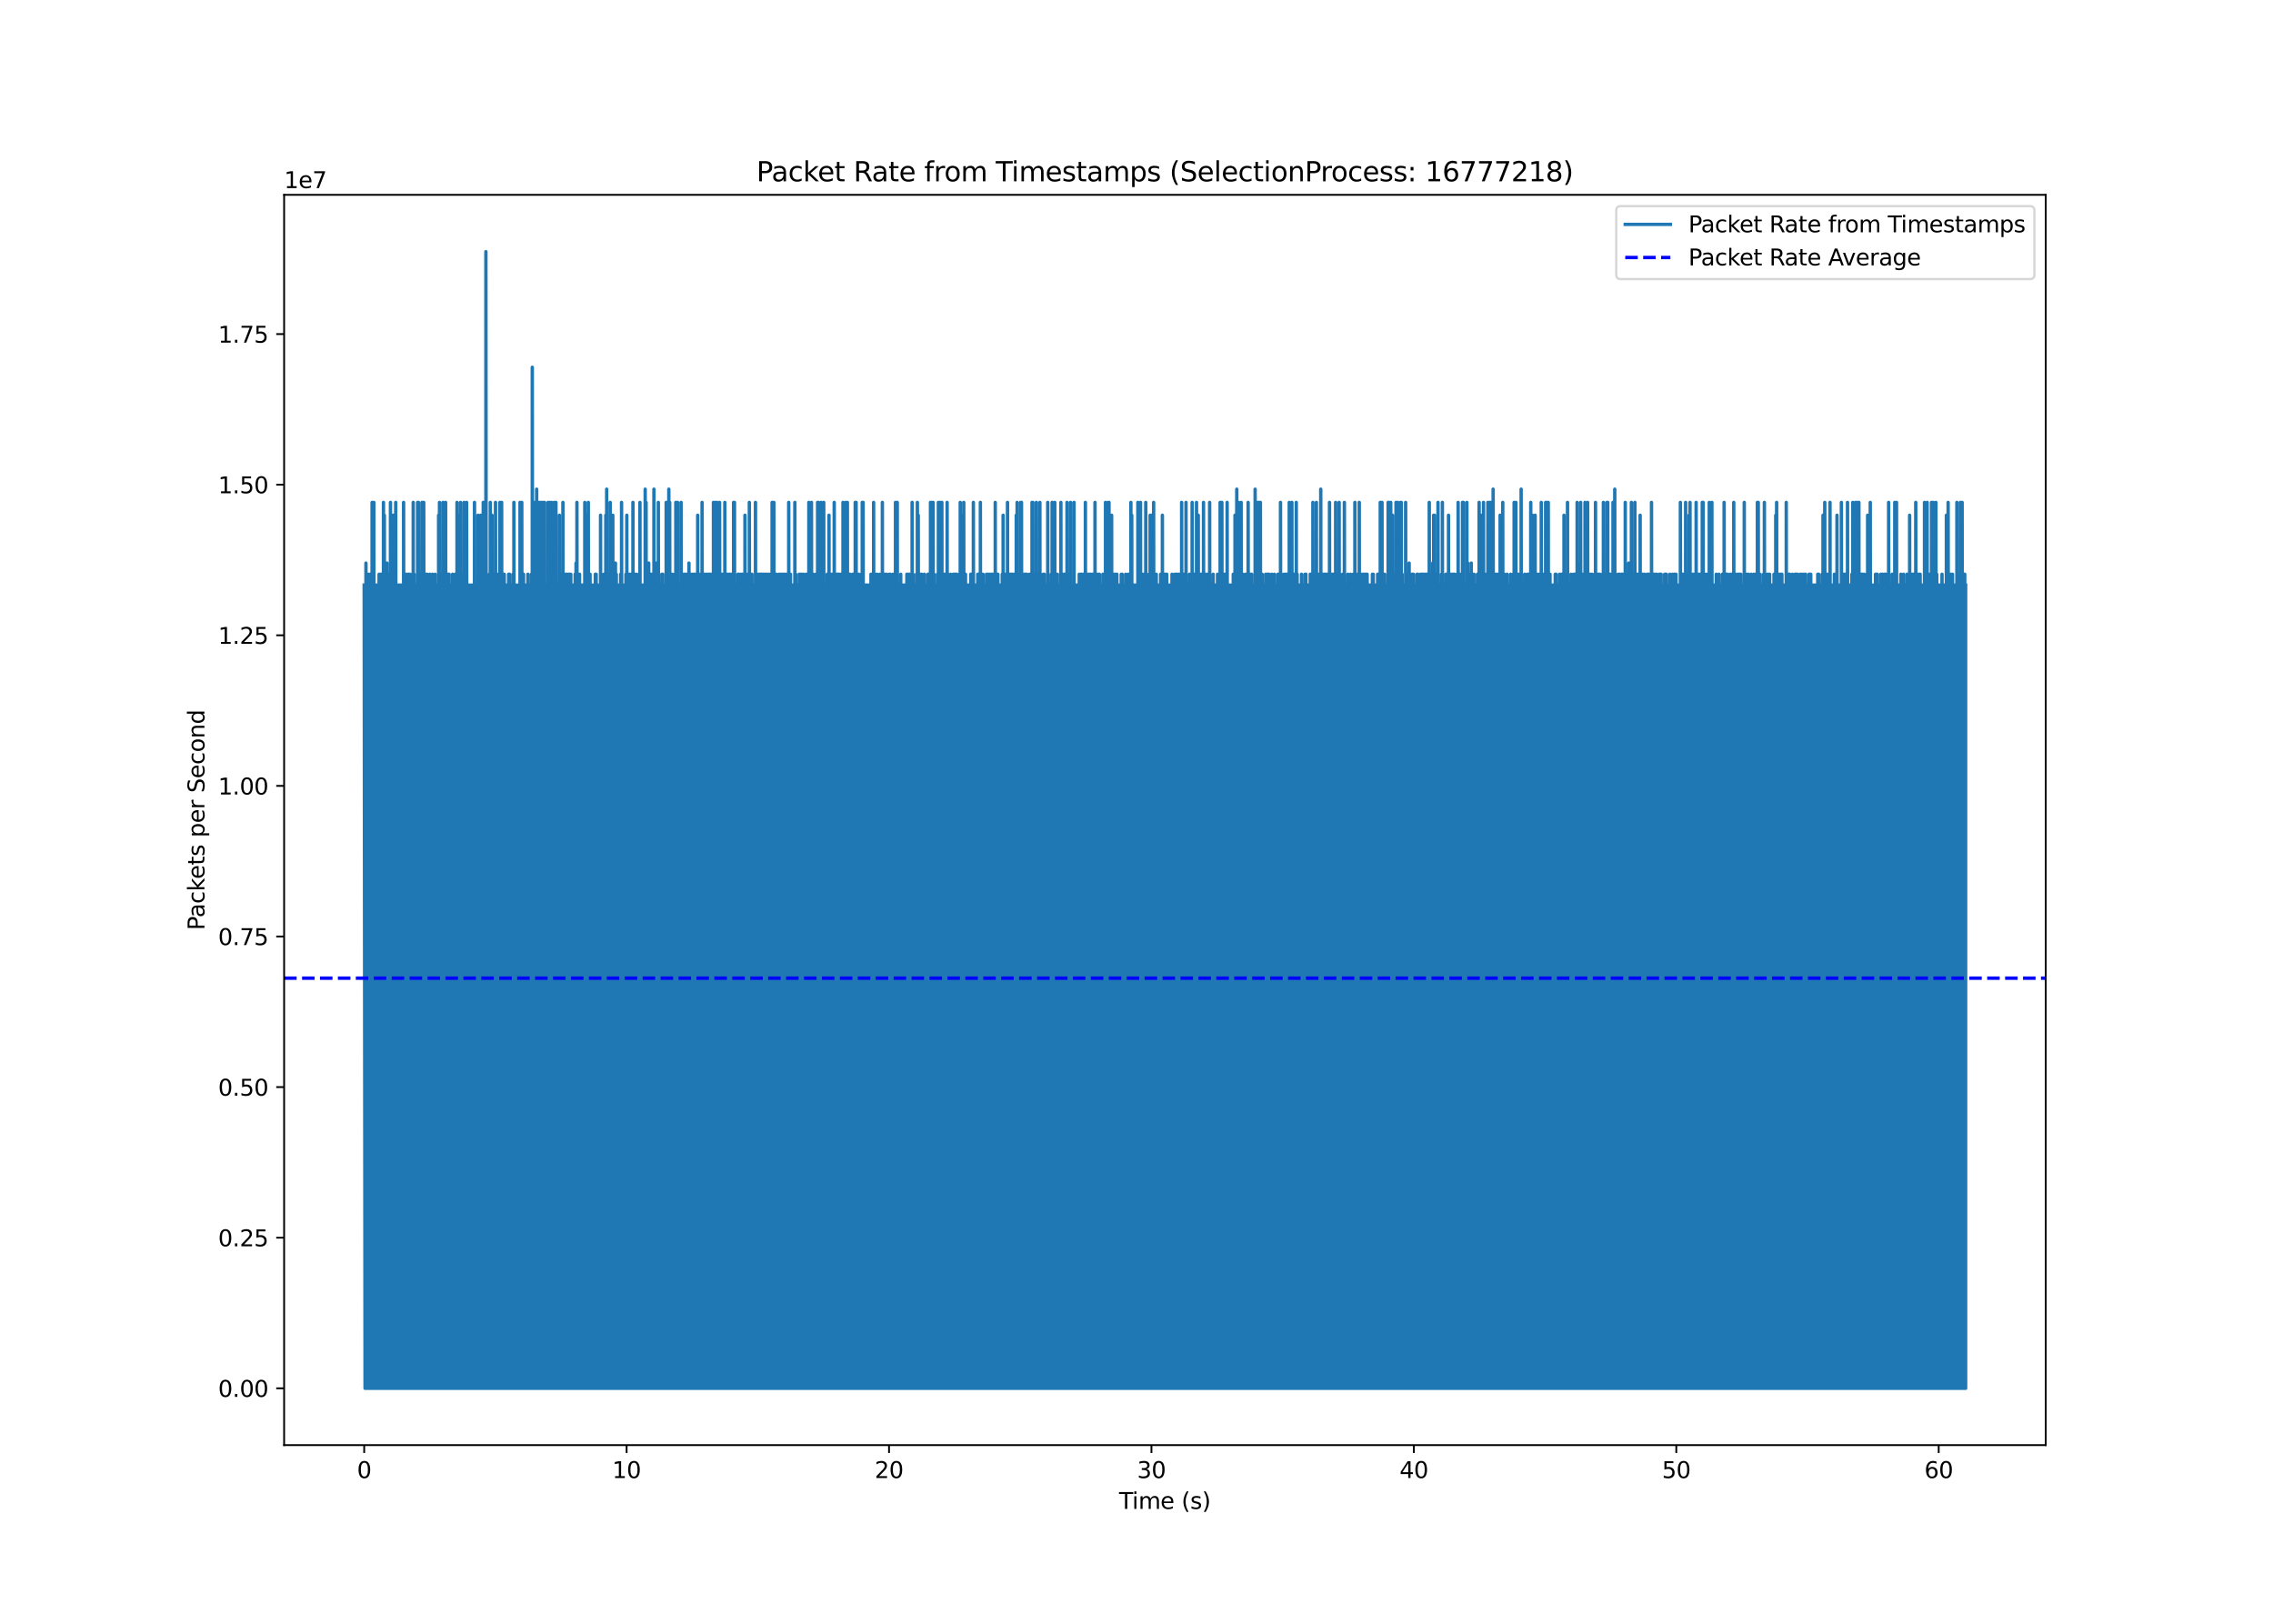 <?xml version="1.0" encoding="utf-8" standalone="no"?>
<!DOCTYPE svg PUBLIC "-//W3C//DTD SVG 1.1//EN"
  "http://www.w3.org/Graphics/SVG/1.1/DTD/svg11.dtd">
<svg xmlns:xlink="http://www.w3.org/1999/xlink" width="1008pt" height="720pt" viewBox="0 0 1008 720" xmlns="http://www.w3.org/2000/svg" version="1.1">
 <defs>
  <style type="text/css">*{stroke-linejoin: round; stroke-linecap: butt}</style>
 </defs>
 <g id="figure_1">
  <g id="patch_1">
   <path d="M 0 720 
L 1008 720 
L 1008 0 
L 0 0 
z
" style="fill: #ffffff"/>
  </g>
  <g id="axes_1">
   <g id="patch_2">
    <path d="M 126 640.8 
L 907.2 640.8 
L 907.2 86.4 
L 126 86.4 
z
" style="fill: #ffffff"/>
   </g>
   <g id="matplotlib.axis_1">
    <g id="xtick_1">
     <g id="line2d_1">
      <defs>
       <path id="m7dc7228a84" d="M 0 0 
L 0 3.5 
" style="stroke: #000000; stroke-width: 0.8"/>
      </defs>
      <g>
       <use xlink:href="#m7dc7228a84" x="161.509" y="640.8" style="stroke: #000000; stroke-width: 0.8"/>
      </g>
     </g>
     <g id="text_1">
      <!-- 0 -->
      <g transform="translate(158.328 655.398) scale(0.1 -0.1)">
       <defs>
        <path id="DejaVuSans-30" d="M 2034 4250 
Q 1547 4250 1301 3770 
Q 1056 3291 1056 2328 
Q 1056 1369 1301 889 
Q 1547 409 2034 409 
Q 2525 409 2770 889 
Q 3016 1369 3016 2328 
Q 3016 3291 2770 3770 
Q 2525 4250 2034 4250 
z
M 2034 4750 
Q 2819 4750 3233 4129 
Q 3647 3509 3647 2328 
Q 3647 1150 3233 529 
Q 2819 -91 2034 -91 
Q 1250 -91 836 529 
Q 422 1150 422 2328 
Q 422 3509 836 4129 
Q 1250 4750 2034 4750 
z
" transform="scale(0.016)"/>
       </defs>
       <use xlink:href="#DejaVuSans-30"/>
      </g>
     </g>
    </g>
    <g id="xtick_2">
     <g id="line2d_2">
      <g>
       <use xlink:href="#m7dc7228a84" x="277.883" y="640.8" style="stroke: #000000; stroke-width: 0.8"/>
      </g>
     </g>
     <g id="text_2">
      <!-- 10 -->
      <g transform="translate(271.52 655.398) scale(0.1 -0.1)">
       <defs>
        <path id="DejaVuSans-31" d="M 794 531 
L 1825 531 
L 1825 4091 
L 703 3866 
L 703 4441 
L 1819 4666 
L 2450 4666 
L 2450 531 
L 3481 531 
L 3481 0 
L 794 0 
L 794 531 
z
" transform="scale(0.016)"/>
       </defs>
       <use xlink:href="#DejaVuSans-31"/>
       <use xlink:href="#DejaVuSans-30" x="63.623"/>
      </g>
     </g>
    </g>
    <g id="xtick_3">
     <g id="line2d_3">
      <g>
       <use xlink:href="#m7dc7228a84" x="394.257" y="640.8" style="stroke: #000000; stroke-width: 0.8"/>
      </g>
     </g>
     <g id="text_3">
      <!-- 20 -->
      <g transform="translate(387.894 655.398) scale(0.1 -0.1)">
       <defs>
        <path id="DejaVuSans-32" d="M 1228 531 
L 3431 531 
L 3431 0 
L 469 0 
L 469 531 
Q 828 903 1448 1529 
Q 2069 2156 2228 2338 
Q 2531 2678 2651 2914 
Q 2772 3150 2772 3378 
Q 2772 3750 2511 3984 
Q 2250 4219 1831 4219 
Q 1534 4219 1204 4116 
Q 875 4013 500 3803 
L 500 4441 
Q 881 4594 1212 4672 
Q 1544 4750 1819 4750 
Q 2544 4750 2975 4387 
Q 3406 4025 3406 3419 
Q 3406 3131 3298 2873 
Q 3191 2616 2906 2266 
Q 2828 2175 2409 1742 
Q 1991 1309 1228 531 
z
" transform="scale(0.016)"/>
       </defs>
       <use xlink:href="#DejaVuSans-32"/>
       <use xlink:href="#DejaVuSans-30" x="63.623"/>
      </g>
     </g>
    </g>
    <g id="xtick_4">
     <g id="line2d_4">
      <g>
       <use xlink:href="#m7dc7228a84" x="510.63" y="640.8" style="stroke: #000000; stroke-width: 0.8"/>
      </g>
     </g>
     <g id="text_4">
      <!-- 30 -->
      <g transform="translate(504.268 655.398) scale(0.1 -0.1)">
       <defs>
        <path id="DejaVuSans-33" d="M 2597 2516 
Q 3050 2419 3304 2112 
Q 3559 1806 3559 1356 
Q 3559 666 3084 287 
Q 2609 -91 1734 -91 
Q 1441 -91 1130 -33 
Q 819 25 488 141 
L 488 750 
Q 750 597 1062 519 
Q 1375 441 1716 441 
Q 2309 441 2620 675 
Q 2931 909 2931 1356 
Q 2931 1769 2642 2001 
Q 2353 2234 1838 2234 
L 1294 2234 
L 1294 2753 
L 1863 2753 
Q 2328 2753 2575 2939 
Q 2822 3125 2822 3475 
Q 2822 3834 2567 4026 
Q 2313 4219 1838 4219 
Q 1578 4219 1281 4162 
Q 984 4106 628 3988 
L 628 4550 
Q 988 4650 1302 4700 
Q 1616 4750 1894 4750 
Q 2613 4750 3031 4423 
Q 3450 4097 3450 3541 
Q 3450 3153 3228 2886 
Q 3006 2619 2597 2516 
z
" transform="scale(0.016)"/>
       </defs>
       <use xlink:href="#DejaVuSans-33"/>
       <use xlink:href="#DejaVuSans-30" x="63.623"/>
      </g>
     </g>
    </g>
    <g id="xtick_5">
     <g id="line2d_5">
      <g>
       <use xlink:href="#m7dc7228a84" x="627.004" y="640.8" style="stroke: #000000; stroke-width: 0.8"/>
      </g>
     </g>
     <g id="text_5">
      <!-- 40 -->
      <g transform="translate(620.641 655.398) scale(0.1 -0.1)">
       <defs>
        <path id="DejaVuSans-34" d="M 2419 4116 
L 825 1625 
L 2419 1625 
L 2419 4116 
z
M 2253 4666 
L 3047 4666 
L 3047 1625 
L 3713 1625 
L 3713 1100 
L 3047 1100 
L 3047 0 
L 2419 0 
L 2419 1100 
L 313 1100 
L 313 1709 
L 2253 4666 
z
" transform="scale(0.016)"/>
       </defs>
       <use xlink:href="#DejaVuSans-34"/>
       <use xlink:href="#DejaVuSans-30" x="63.623"/>
      </g>
     </g>
    </g>
    <g id="xtick_6">
     <g id="line2d_6">
      <g>
       <use xlink:href="#m7dc7228a84" x="743.378" y="640.8" style="stroke: #000000; stroke-width: 0.8"/>
      </g>
     </g>
     <g id="text_6">
      <!-- 50 -->
      <g transform="translate(737.015 655.398) scale(0.1 -0.1)">
       <defs>
        <path id="DejaVuSans-35" d="M 691 4666 
L 3169 4666 
L 3169 4134 
L 1269 4134 
L 1269 2991 
Q 1406 3038 1543 3061 
Q 1681 3084 1819 3084 
Q 2600 3084 3056 2656 
Q 3513 2228 3513 1497 
Q 3513 744 3044 326 
Q 2575 -91 1722 -91 
Q 1428 -91 1123 -41 
Q 819 9 494 109 
L 494 744 
Q 775 591 1075 516 
Q 1375 441 1709 441 
Q 2250 441 2565 725 
Q 2881 1009 2881 1497 
Q 2881 1984 2565 2268 
Q 2250 2553 1709 2553 
Q 1456 2553 1204 2497 
Q 953 2441 691 2322 
L 691 4666 
z
" transform="scale(0.016)"/>
       </defs>
       <use xlink:href="#DejaVuSans-35"/>
       <use xlink:href="#DejaVuSans-30" x="63.623"/>
      </g>
     </g>
    </g>
    <g id="xtick_7">
     <g id="line2d_7">
      <g>
       <use xlink:href="#m7dc7228a84" x="859.751" y="640.8" style="stroke: #000000; stroke-width: 0.8"/>
      </g>
     </g>
     <g id="text_7">
      <!-- 60 -->
      <g transform="translate(853.389 655.398) scale(0.1 -0.1)">
       <defs>
        <path id="DejaVuSans-36" d="M 2113 2584 
Q 1688 2584 1439 2293 
Q 1191 2003 1191 1497 
Q 1191 994 1439 701 
Q 1688 409 2113 409 
Q 2538 409 2786 701 
Q 3034 994 3034 1497 
Q 3034 2003 2786 2293 
Q 2538 2584 2113 2584 
z
M 3366 4563 
L 3366 3988 
Q 3128 4100 2886 4159 
Q 2644 4219 2406 4219 
Q 1781 4219 1451 3797 
Q 1122 3375 1075 2522 
Q 1259 2794 1537 2939 
Q 1816 3084 2150 3084 
Q 2853 3084 3261 2657 
Q 3669 2231 3669 1497 
Q 3669 778 3244 343 
Q 2819 -91 2113 -91 
Q 1303 -91 875 529 
Q 447 1150 447 2328 
Q 447 3434 972 4092 
Q 1497 4750 2381 4750 
Q 2619 4750 2861 4703 
Q 3103 4656 3366 4563 
z
" transform="scale(0.016)"/>
       </defs>
       <use xlink:href="#DejaVuSans-36"/>
       <use xlink:href="#DejaVuSans-30" x="63.623"/>
      </g>
     </g>
    </g>
    <g id="text_8">
     <!-- Time (s) -->
     <g transform="translate(496.271 669.077) scale(0.1 -0.1)">
      <defs>
       <path id="DejaVuSans-54" d="M -19 4666 
L 3928 4666 
L 3928 4134 
L 2272 4134 
L 2272 0 
L 1638 0 
L 1638 4134 
L -19 4134 
L -19 4666 
z
" transform="scale(0.016)"/>
       <path id="DejaVuSans-69" d="M 603 3500 
L 1178 3500 
L 1178 0 
L 603 0 
L 603 3500 
z
M 603 4863 
L 1178 4863 
L 1178 4134 
L 603 4134 
L 603 4863 
z
" transform="scale(0.016)"/>
       <path id="DejaVuSans-6d" d="M 3328 2828 
Q 3544 3216 3844 3400 
Q 4144 3584 4550 3584 
Q 5097 3584 5394 3201 
Q 5691 2819 5691 2113 
L 5691 0 
L 5113 0 
L 5113 2094 
Q 5113 2597 4934 2840 
Q 4756 3084 4391 3084 
Q 3944 3084 3684 2787 
Q 3425 2491 3425 1978 
L 3425 0 
L 2847 0 
L 2847 2094 
Q 2847 2600 2669 2842 
Q 2491 3084 2119 3084 
Q 1678 3084 1418 2786 
Q 1159 2488 1159 1978 
L 1159 0 
L 581 0 
L 581 3500 
L 1159 3500 
L 1159 2956 
Q 1356 3278 1631 3431 
Q 1906 3584 2284 3584 
Q 2666 3584 2933 3390 
Q 3200 3197 3328 2828 
z
" transform="scale(0.016)"/>
       <path id="DejaVuSans-65" d="M 3597 1894 
L 3597 1613 
L 953 1613 
Q 991 1019 1311 708 
Q 1631 397 2203 397 
Q 2534 397 2845 478 
Q 3156 559 3463 722 
L 3463 178 
Q 3153 47 2828 -22 
Q 2503 -91 2169 -91 
Q 1331 -91 842 396 
Q 353 884 353 1716 
Q 353 2575 817 3079 
Q 1281 3584 2069 3584 
Q 2775 3584 3186 3129 
Q 3597 2675 3597 1894 
z
M 3022 2063 
Q 3016 2534 2758 2815 
Q 2500 3097 2075 3097 
Q 1594 3097 1305 2825 
Q 1016 2553 972 2059 
L 3022 2063 
z
" transform="scale(0.016)"/>
       <path id="DejaVuSans-20" transform="scale(0.016)"/>
       <path id="DejaVuSans-28" d="M 1984 4856 
Q 1566 4138 1362 3434 
Q 1159 2731 1159 2009 
Q 1159 1288 1364 580 
Q 1569 -128 1984 -844 
L 1484 -844 
Q 1016 -109 783 600 
Q 550 1309 550 2009 
Q 550 2706 781 3412 
Q 1013 4119 1484 4856 
L 1984 4856 
z
" transform="scale(0.016)"/>
       <path id="DejaVuSans-73" d="M 2834 3397 
L 2834 2853 
Q 2591 2978 2328 3040 
Q 2066 3103 1784 3103 
Q 1356 3103 1142 2972 
Q 928 2841 928 2578 
Q 928 2378 1081 2264 
Q 1234 2150 1697 2047 
L 1894 2003 
Q 2506 1872 2764 1633 
Q 3022 1394 3022 966 
Q 3022 478 2636 193 
Q 2250 -91 1575 -91 
Q 1294 -91 989 -36 
Q 684 19 347 128 
L 347 722 
Q 666 556 975 473 
Q 1284 391 1588 391 
Q 1994 391 2212 530 
Q 2431 669 2431 922 
Q 2431 1156 2273 1281 
Q 2116 1406 1581 1522 
L 1381 1569 
Q 847 1681 609 1914 
Q 372 2147 372 2553 
Q 372 3047 722 3315 
Q 1072 3584 1716 3584 
Q 2034 3584 2315 3537 
Q 2597 3491 2834 3397 
z
" transform="scale(0.016)"/>
       <path id="DejaVuSans-29" d="M 513 4856 
L 1013 4856 
Q 1481 4119 1714 3412 
Q 1947 2706 1947 2009 
Q 1947 1309 1714 600 
Q 1481 -109 1013 -844 
L 513 -844 
Q 928 -128 1133 580 
Q 1338 1288 1338 2009 
Q 1338 2731 1133 3434 
Q 928 4138 513 4856 
z
" transform="scale(0.016)"/>
      </defs>
      <use xlink:href="#DejaVuSans-54"/>
      <use xlink:href="#DejaVuSans-69" x="57.959"/>
      <use xlink:href="#DejaVuSans-6d" x="85.742"/>
      <use xlink:href="#DejaVuSans-65" x="183.154"/>
      <use xlink:href="#DejaVuSans-20" x="244.678"/>
      <use xlink:href="#DejaVuSans-28" x="276.465"/>
      <use xlink:href="#DejaVuSans-73" x="315.479"/>
      <use xlink:href="#DejaVuSans-29" x="367.578"/>
     </g>
    </g>
   </g>
   <g id="matplotlib.axis_2">
    <g id="ytick_1">
     <g id="line2d_8">
      <defs>
       <path id="m739a8d5d02" d="M 0 0 
L -3.5 0 
" style="stroke: #000000; stroke-width: 0.8"/>
      </defs>
      <g>
       <use xlink:href="#m739a8d5d02" x="126" y="615.601" style="stroke: #000000; stroke-width: 0.8"/>
      </g>
     </g>
     <g id="text_9">
      <!-- 0.00 -->
      <g transform="translate(96.734 619.4) scale(0.1 -0.1)">
       <defs>
        <path id="DejaVuSans-2e" d="M 684 794 
L 1344 794 
L 1344 0 
L 684 0 
L 684 794 
z
" transform="scale(0.016)"/>
       </defs>
       <use xlink:href="#DejaVuSans-30"/>
       <use xlink:href="#DejaVuSans-2e" x="63.623"/>
       <use xlink:href="#DejaVuSans-30" x="95.41"/>
       <use xlink:href="#DejaVuSans-30" x="159.033"/>
      </g>
     </g>
    </g>
    <g id="ytick_2">
     <g id="line2d_9">
      <g>
       <use xlink:href="#m739a8d5d02" x="126" y="548.821" style="stroke: #000000; stroke-width: 0.8"/>
      </g>
     </g>
     <g id="text_10">
      <!-- 0.25 -->
      <g transform="translate(96.734 552.62) scale(0.1 -0.1)">
       <use xlink:href="#DejaVuSans-30"/>
       <use xlink:href="#DejaVuSans-2e" x="63.623"/>
       <use xlink:href="#DejaVuSans-32" x="95.41"/>
       <use xlink:href="#DejaVuSans-35" x="159.033"/>
      </g>
     </g>
    </g>
    <g id="ytick_3">
     <g id="line2d_10">
      <g>
       <use xlink:href="#m739a8d5d02" x="126" y="482.041" style="stroke: #000000; stroke-width: 0.8"/>
      </g>
     </g>
     <g id="text_11">
      <!-- 0.50 -->
      <g transform="translate(96.734 485.84) scale(0.1 -0.1)">
       <use xlink:href="#DejaVuSans-30"/>
       <use xlink:href="#DejaVuSans-2e" x="63.623"/>
       <use xlink:href="#DejaVuSans-35" x="95.41"/>
       <use xlink:href="#DejaVuSans-30" x="159.033"/>
      </g>
     </g>
    </g>
    <g id="ytick_4">
     <g id="line2d_11">
      <g>
       <use xlink:href="#m739a8d5d02" x="126" y="415.26" style="stroke: #000000; stroke-width: 0.8"/>
      </g>
     </g>
     <g id="text_12">
      <!-- 0.75 -->
      <g transform="translate(96.734 419.06) scale(0.1 -0.1)">
       <defs>
        <path id="DejaVuSans-37" d="M 525 4666 
L 3525 4666 
L 3525 4397 
L 1831 0 
L 1172 0 
L 2766 4134 
L 525 4134 
L 525 4666 
z
" transform="scale(0.016)"/>
       </defs>
       <use xlink:href="#DejaVuSans-30"/>
       <use xlink:href="#DejaVuSans-2e" x="63.623"/>
       <use xlink:href="#DejaVuSans-37" x="95.41"/>
       <use xlink:href="#DejaVuSans-35" x="159.033"/>
      </g>
     </g>
    </g>
    <g id="ytick_5">
     <g id="line2d_12">
      <g>
       <use xlink:href="#m739a8d5d02" x="126" y="348.48" style="stroke: #000000; stroke-width: 0.8"/>
      </g>
     </g>
     <g id="text_13">
      <!-- 1.00 -->
      <g transform="translate(96.734 352.28) scale(0.1 -0.1)">
       <use xlink:href="#DejaVuSans-31"/>
       <use xlink:href="#DejaVuSans-2e" x="63.623"/>
       <use xlink:href="#DejaVuSans-30" x="95.41"/>
       <use xlink:href="#DejaVuSans-30" x="159.033"/>
      </g>
     </g>
    </g>
    <g id="ytick_6">
     <g id="line2d_13">
      <g>
       <use xlink:href="#m739a8d5d02" x="126" y="281.7" style="stroke: #000000; stroke-width: 0.8"/>
      </g>
     </g>
     <g id="text_14">
      <!-- 1.25 -->
      <g transform="translate(96.734 285.499) scale(0.1 -0.1)">
       <use xlink:href="#DejaVuSans-31"/>
       <use xlink:href="#DejaVuSans-2e" x="63.623"/>
       <use xlink:href="#DejaVuSans-32" x="95.41"/>
       <use xlink:href="#DejaVuSans-35" x="159.033"/>
      </g>
     </g>
    </g>
    <g id="ytick_7">
     <g id="line2d_14">
      <g>
       <use xlink:href="#m739a8d5d02" x="126" y="214.92" style="stroke: #000000; stroke-width: 0.8"/>
      </g>
     </g>
     <g id="text_15">
      <!-- 1.50 -->
      <g transform="translate(96.734 218.719) scale(0.1 -0.1)">
       <use xlink:href="#DejaVuSans-31"/>
       <use xlink:href="#DejaVuSans-2e" x="63.623"/>
       <use xlink:href="#DejaVuSans-35" x="95.41"/>
       <use xlink:href="#DejaVuSans-30" x="159.033"/>
      </g>
     </g>
    </g>
    <g id="ytick_8">
     <g id="line2d_15">
      <g>
       <use xlink:href="#m739a8d5d02" x="126" y="148.14" style="stroke: #000000; stroke-width: 0.8"/>
      </g>
     </g>
     <g id="text_16">
      <!-- 1.75 -->
      <g transform="translate(96.734 151.939) scale(0.1 -0.1)">
       <use xlink:href="#DejaVuSans-31"/>
       <use xlink:href="#DejaVuSans-2e" x="63.623"/>
       <use xlink:href="#DejaVuSans-37" x="95.41"/>
       <use xlink:href="#DejaVuSans-35" x="159.033"/>
      </g>
     </g>
    </g>
    <g id="text_17">
     <!-- Packets per Second -->
     <g transform="translate(90.655 412.445) rotate(-90) scale(0.1 -0.1)">
      <defs>
       <path id="DejaVuSans-50" d="M 1259 4147 
L 1259 2394 
L 2053 2394 
Q 2494 2394 2734 2622 
Q 2975 2850 2975 3272 
Q 2975 3691 2734 3919 
Q 2494 4147 2053 4147 
L 1259 4147 
z
M 628 4666 
L 2053 4666 
Q 2838 4666 3239 4311 
Q 3641 3956 3641 3272 
Q 3641 2581 3239 2228 
Q 2838 1875 2053 1875 
L 1259 1875 
L 1259 0 
L 628 0 
L 628 4666 
z
" transform="scale(0.016)"/>
       <path id="DejaVuSans-61" d="M 2194 1759 
Q 1497 1759 1228 1600 
Q 959 1441 959 1056 
Q 959 750 1161 570 
Q 1363 391 1709 391 
Q 2188 391 2477 730 
Q 2766 1069 2766 1631 
L 2766 1759 
L 2194 1759 
z
M 3341 1997 
L 3341 0 
L 2766 0 
L 2766 531 
Q 2569 213 2275 61 
Q 1981 -91 1556 -91 
Q 1019 -91 701 211 
Q 384 513 384 1019 
Q 384 1609 779 1909 
Q 1175 2209 1959 2209 
L 2766 2209 
L 2766 2266 
Q 2766 2663 2505 2880 
Q 2244 3097 1772 3097 
Q 1472 3097 1187 3025 
Q 903 2953 641 2809 
L 641 3341 
Q 956 3463 1253 3523 
Q 1550 3584 1831 3584 
Q 2591 3584 2966 3190 
Q 3341 2797 3341 1997 
z
" transform="scale(0.016)"/>
       <path id="DejaVuSans-63" d="M 3122 3366 
L 3122 2828 
Q 2878 2963 2633 3030 
Q 2388 3097 2138 3097 
Q 1578 3097 1268 2742 
Q 959 2388 959 1747 
Q 959 1106 1268 751 
Q 1578 397 2138 397 
Q 2388 397 2633 464 
Q 2878 531 3122 666 
L 3122 134 
Q 2881 22 2623 -34 
Q 2366 -91 2075 -91 
Q 1284 -91 818 406 
Q 353 903 353 1747 
Q 353 2603 823 3093 
Q 1294 3584 2113 3584 
Q 2378 3584 2631 3529 
Q 2884 3475 3122 3366 
z
" transform="scale(0.016)"/>
       <path id="DejaVuSans-6b" d="M 581 4863 
L 1159 4863 
L 1159 1991 
L 2875 3500 
L 3609 3500 
L 1753 1863 
L 3688 0 
L 2938 0 
L 1159 1709 
L 1159 0 
L 581 0 
L 581 4863 
z
" transform="scale(0.016)"/>
       <path id="DejaVuSans-74" d="M 1172 4494 
L 1172 3500 
L 2356 3500 
L 2356 3053 
L 1172 3053 
L 1172 1153 
Q 1172 725 1289 603 
Q 1406 481 1766 481 
L 2356 481 
L 2356 0 
L 1766 0 
Q 1100 0 847 248 
Q 594 497 594 1153 
L 594 3053 
L 172 3053 
L 172 3500 
L 594 3500 
L 594 4494 
L 1172 4494 
z
" transform="scale(0.016)"/>
       <path id="DejaVuSans-70" d="M 1159 525 
L 1159 -1331 
L 581 -1331 
L 581 3500 
L 1159 3500 
L 1159 2969 
Q 1341 3281 1617 3432 
Q 1894 3584 2278 3584 
Q 2916 3584 3314 3078 
Q 3713 2572 3713 1747 
Q 3713 922 3314 415 
Q 2916 -91 2278 -91 
Q 1894 -91 1617 61 
Q 1341 213 1159 525 
z
M 3116 1747 
Q 3116 2381 2855 2742 
Q 2594 3103 2138 3103 
Q 1681 3103 1420 2742 
Q 1159 2381 1159 1747 
Q 1159 1113 1420 752 
Q 1681 391 2138 391 
Q 2594 391 2855 752 
Q 3116 1113 3116 1747 
z
" transform="scale(0.016)"/>
       <path id="DejaVuSans-72" d="M 2631 2963 
Q 2534 3019 2420 3045 
Q 2306 3072 2169 3072 
Q 1681 3072 1420 2755 
Q 1159 2438 1159 1844 
L 1159 0 
L 581 0 
L 581 3500 
L 1159 3500 
L 1159 2956 
Q 1341 3275 1631 3429 
Q 1922 3584 2338 3584 
Q 2397 3584 2469 3576 
Q 2541 3569 2628 3553 
L 2631 2963 
z
" transform="scale(0.016)"/>
       <path id="DejaVuSans-53" d="M 3425 4513 
L 3425 3897 
Q 3066 4069 2747 4153 
Q 2428 4238 2131 4238 
Q 1616 4238 1336 4038 
Q 1056 3838 1056 3469 
Q 1056 3159 1242 3001 
Q 1428 2844 1947 2747 
L 2328 2669 
Q 3034 2534 3370 2195 
Q 3706 1856 3706 1288 
Q 3706 609 3251 259 
Q 2797 -91 1919 -91 
Q 1588 -91 1214 -16 
Q 841 59 441 206 
L 441 856 
Q 825 641 1194 531 
Q 1563 422 1919 422 
Q 2459 422 2753 634 
Q 3047 847 3047 1241 
Q 3047 1584 2836 1778 
Q 2625 1972 2144 2069 
L 1759 2144 
Q 1053 2284 737 2584 
Q 422 2884 422 3419 
Q 422 4038 858 4394 
Q 1294 4750 2059 4750 
Q 2388 4750 2728 4690 
Q 3069 4631 3425 4513 
z
" transform="scale(0.016)"/>
       <path id="DejaVuSans-6f" d="M 1959 3097 
Q 1497 3097 1228 2736 
Q 959 2375 959 1747 
Q 959 1119 1226 758 
Q 1494 397 1959 397 
Q 2419 397 2687 759 
Q 2956 1122 2956 1747 
Q 2956 2369 2687 2733 
Q 2419 3097 1959 3097 
z
M 1959 3584 
Q 2709 3584 3137 3096 
Q 3566 2609 3566 1747 
Q 3566 888 3137 398 
Q 2709 -91 1959 -91 
Q 1206 -91 779 398 
Q 353 888 353 1747 
Q 353 2609 779 3096 
Q 1206 3584 1959 3584 
z
" transform="scale(0.016)"/>
       <path id="DejaVuSans-6e" d="M 3513 2113 
L 3513 0 
L 2938 0 
L 2938 2094 
Q 2938 2591 2744 2837 
Q 2550 3084 2163 3084 
Q 1697 3084 1428 2787 
Q 1159 2491 1159 1978 
L 1159 0 
L 581 0 
L 581 3500 
L 1159 3500 
L 1159 2956 
Q 1366 3272 1645 3428 
Q 1925 3584 2291 3584 
Q 2894 3584 3203 3211 
Q 3513 2838 3513 2113 
z
" transform="scale(0.016)"/>
       <path id="DejaVuSans-64" d="M 2906 2969 
L 2906 4863 
L 3481 4863 
L 3481 0 
L 2906 0 
L 2906 525 
Q 2725 213 2448 61 
Q 2172 -91 1784 -91 
Q 1150 -91 751 415 
Q 353 922 353 1747 
Q 353 2572 751 3078 
Q 1150 3584 1784 3584 
Q 2172 3584 2448 3432 
Q 2725 3281 2906 2969 
z
M 947 1747 
Q 947 1113 1208 752 
Q 1469 391 1925 391 
Q 2381 391 2643 752 
Q 2906 1113 2906 1747 
Q 2906 2381 2643 2742 
Q 2381 3103 1925 3103 
Q 1469 3103 1208 2742 
Q 947 2381 947 1747 
z
" transform="scale(0.016)"/>
      </defs>
      <use xlink:href="#DejaVuSans-50"/>
      <use xlink:href="#DejaVuSans-61" x="55.803"/>
      <use xlink:href="#DejaVuSans-63" x="117.082"/>
      <use xlink:href="#DejaVuSans-6b" x="172.062"/>
      <use xlink:href="#DejaVuSans-65" x="226.348"/>
      <use xlink:href="#DejaVuSans-74" x="287.871"/>
      <use xlink:href="#DejaVuSans-73" x="327.08"/>
      <use xlink:href="#DejaVuSans-20" x="379.18"/>
      <use xlink:href="#DejaVuSans-70" x="410.967"/>
      <use xlink:href="#DejaVuSans-65" x="474.443"/>
      <use xlink:href="#DejaVuSans-72" x="535.967"/>
      <use xlink:href="#DejaVuSans-20" x="577.08"/>
      <use xlink:href="#DejaVuSans-53" x="608.867"/>
      <use xlink:href="#DejaVuSans-65" x="672.344"/>
      <use xlink:href="#DejaVuSans-63" x="733.867"/>
      <use xlink:href="#DejaVuSans-6f" x="788.848"/>
      <use xlink:href="#DejaVuSans-6e" x="850.029"/>
      <use xlink:href="#DejaVuSans-64" x="913.408"/>
     </g>
    </g>
    <g id="text_18">
     <!-- 1e7 -->
     <g transform="translate(126 83.4) scale(0.1 -0.1)">
      <use xlink:href="#DejaVuSans-31"/>
      <use xlink:href="#DejaVuSans-65" x="63.623"/>
      <use xlink:href="#DejaVuSans-37" x="125.146"/>
     </g>
    </g>
   </g>
   <g id="line2d_16">
    <path d="M 161.509 259.44 
L 161.898 615.6 
L 161.898 259.44 
L 162.286 615.6 
L 162.286 249.682 
L 162.674 615.6 
L 162.674 372.764 
L 163.062 615.6 
L 163.062 259.44 
L 163.451 615.6 
L 163.451 254.627 
L 163.839 615.6 
L 163.839 259.44 
L 164.227 615.6 
L 164.227 254.627 
L 164.616 615.6 
L 164.616 254.627 
L 165.004 615.6 
L 165.004 222.777 
L 165.392 615.6 
L 165.392 259.44 
L 165.78 615.6 
L 165.78 222.777 
L 166.169 615.6 
L 166.169 259.44 
L 166.557 615.6 
L 166.557 259.44 
L 166.945 615.6 
L 166.945 259.44 
L 167.333 615.6 
L 167.333 259.44 
L 167.722 615.6 
L 167.722 259.44 
L 168.11 615.6 
L 168.11 254.627 
L 168.498 615.6 
L 168.498 259.44 
L 168.886 615.6 
L 168.886 254.627 
L 169.275 615.6 
L 169.275 254.627 
L 169.663 615.6 
L 169.663 259.44 
L 170.051 615.6 
L 170.051 222.777 
L 170.439 615.6 
L 170.439 228.47 
L 170.828 615.6 
L 170.828 259.44 
L 171.216 615.6 
L 171.216 254.627 
L 171.604 615.6 
L 171.604 249.682 
L 171.992 615.6 
L 171.992 254.627 
L 172.381 615.6 
L 172.381 254.627 
L 172.769 615.6 
L 172.769 254.627 
L 173.157 615.6 
L 173.157 222.777 
L 173.545 615.6 
L 173.545 259.44 
L 173.934 615.6 
L 173.934 259.44 
L 174.322 615.6 
L 174.322 228.47 
L 174.71 615.6 
L 174.71 228.47 
L 175.099 615.6 
L 175.099 259.44 
L 175.487 615.6 
L 175.487 222.777 
L 175.875 615.6 
L 175.875 259.44 
L 176.263 615.6 
L 176.263 259.44 
L 176.652 615.6 
L 176.652 259.44 
L 177.04 615.6 
L 177.04 259.44 
L 177.428 615.6 
L 177.428 259.44 
L 177.816 615.6 
L 177.816 259.44 
L 178.205 615.6 
L 178.205 259.44 
L 178.593 615.6 
L 178.593 259.44 
L 178.981 615.6 
L 178.981 222.777 
L 179.369 615.6 
L 179.369 259.44 
L 179.758 615.6 
L 179.758 254.627 
L 180.146 615.6 
L 180.146 259.44 
L 180.534 615.6 
L 180.534 254.627 
L 180.922 615.6 
L 180.922 259.44 
L 181.31 615.6 
L 181.31 254.627 
L 181.699 615.6 
L 181.699 254.627 
L 182.087 615.6 
L 182.087 259.44 
L 182.475 615.6 
L 182.475 259.44 
L 182.863 615.6 
L 182.863 254.627 
L 183.252 615.6 
L 183.252 222.777 
L 183.64 615.6 
L 183.64 254.627 
L 184.028 615.6 
L 184.028 259.44 
L 184.416 615.6 
L 184.416 259.44 
L 184.805 615.6 
L 184.805 259.44 
L 185.193 615.6 
L 185.193 222.777 
L 185.581 615.6 
L 185.581 222.777 
L 185.969 615.6 
L 185.969 259.44 
L 186.358 615.6 
L 186.358 259.44 
L 186.746 615.6 
L 186.746 254.627 
L 187.134 615.6 
L 187.134 222.777 
L 187.522 615.6 
L 187.522 259.44 
L 187.911 615.6 
L 187.911 222.777 
L 188.299 615.6 
L 188.299 259.44 
L 188.687 615.6 
L 188.687 254.627 
L 189.075 615.6 
L 189.075 254.627 
L 189.463 615.6 
L 189.463 254.627 
L 189.852 615.6 
L 189.852 259.44 
L 190.24 615.6 
L 190.24 259.44 
L 190.628 615.6 
L 190.628 254.627 
L 191.016 615.6 
L 191.016 259.44 
L 191.405 615.6 
L 191.405 259.44 
L 191.793 615.6 
L 191.793 254.627 
L 192.181 615.6 
L 192.181 259.44 
L 192.569 615.6 
L 192.569 259.44 
L 192.957 615.6 
L 192.957 254.627 
L 193.346 615.6 
L 193.346 259.44 
L 193.734 615.6 
L 193.734 259.44 
L 194.122 615.6 
L 194.122 259.44 
L 194.51 615.6 
L 194.51 228.47 
L 194.899 615.6 
L 194.899 222.777 
L 195.287 615.6 
L 195.287 259.44 
L 195.675 615.6 
L 195.675 259.44 
L 196.063 615.6 
L 196.063 254.627 
L 196.452 615.6 
L 196.452 222.777 
L 196.84 615.6 
L 196.84 259.44 
L 197.228 615.6 
L 197.228 254.627 
L 197.616 615.6 
L 197.616 222.777 
L 198.004 615.6 
L 198.004 254.627 
L 198.393 615.6 
L 198.393 254.627 
L 198.781 615.6 
L 198.781 254.627 
L 199.169 615.6 
L 199.169 254.627 
L 199.557 615.6 
L 199.557 259.44 
L 199.946 615.6 
L 199.946 259.44 
L 200.334 615.6 
L 200.334 259.44 
L 200.722 615.6 
L 200.722 254.627 
L 201.11 615.6 
L 201.11 259.44 
L 201.499 615.6 
L 201.499 259.44 
L 201.887 615.6 
L 201.887 254.627 
L 202.275 615.6 
L 202.275 259.44 
L 202.663 615.6 
L 202.663 222.777 
L 203.051 615.6 
L 203.051 254.627 
L 203.44 615.6 
L 203.44 228.47 
L 203.828 615.6 
L 203.828 259.44 
L 204.216 615.6 
L 204.216 222.777 
L 204.604 615.6 
L 204.604 259.44 
L 204.992 615.6 
L 204.992 254.627 
L 205.381 615.6 
L 205.381 259.44 
L 205.769 615.6 
L 205.769 222.777 
L 206.157 615.6 
L 206.157 259.44 
L 206.545 615.6 
L 206.545 259.44 
L 206.933 615.6 
L 206.933 222.777 
L 207.322 615.6 
L 207.322 259.44 
L 207.71 615.6 
L 207.71 259.44 
L 208.098 615.6 
L 208.098 259.44 
L 208.486 615.6 
L 208.486 268.691 
L 208.875 615.6 
L 208.875 259.44 
L 209.263 615.6 
L 209.263 259.44 
L 209.651 615.6 
L 209.651 259.44 
L 210.039 615.6 
L 210.039 259.44 
L 210.427 615.6 
L 210.427 222.777 
L 210.816 615.6 
L 210.816 259.44 
L 211.204 615.6 
L 211.204 259.44 
L 211.592 615.6 
L 211.592 259.44 
L 211.98 615.6 
L 211.98 228.47 
L 212.368 615.6 
L 212.368 259.44 
L 212.757 615.6 
L 212.757 254.627 
L 213.145 615.6 
L 213.145 228.47 
L 213.533 615.6 
L 213.533 259.44 
L 213.921 615.6 
L 213.921 254.627 
L 214.309 615.6 
L 214.309 222.777 
L 214.698 615.6 
L 214.698 259.44 
L 215.086 615.6 
L 215.086 259.44 
L 215.474 615.6 
L 215.474 111.6 
L 215.862 615.6 
L 215.862 259.44 
L 216.25 615.6 
L 216.25 259.44 
L 216.639 615.6 
L 216.639 259.44 
L 217.027 615.6 
L 217.027 254.627 
L 217.415 615.6 
L 217.415 222.777 
L 217.803 615.6 
L 217.803 259.44 
L 218.191 615.6 
L 218.191 228.47 
L 218.58 615.6 
L 218.58 254.627 
L 218.968 615.6 
L 218.968 254.627 
L 219.356 615.6 
L 219.356 259.44 
L 219.744 615.6 
L 219.744 222.777 
L 220.132 615.6 
L 220.132 254.627 
L 220.521 615.6 
L 220.521 259.44 
L 220.909 615.6 
L 220.909 254.627 
L 221.297 615.6 
L 221.297 254.627 
L 221.685 615.6 
L 221.685 222.777 
L 222.073 615.6 
L 222.073 259.44 
L 222.462 615.6 
L 222.462 222.777 
L 222.85 615.6 
L 222.85 259.44 
L 223.238 615.6 
L 223.238 254.627 
L 223.626 615.6 
L 223.626 254.627 
L 224.014 615.6 
L 224.014 259.44 
L 224.403 615.6 
L 224.403 259.44 
L 224.791 615.6 
L 224.791 259.44 
L 225.179 615.6 
L 225.179 259.44 
L 225.567 615.6 
L 225.567 254.627 
L 225.955 615.6 
L 225.955 254.627 
L 226.343 615.6 
L 226.343 259.44 
L 226.732 615.6 
L 226.732 259.44 
L 227.12 615.6 
L 227.12 259.44 
L 227.508 615.6 
L 227.508 254.627 
L 227.896 615.6 
L 227.896 222.777 
L 228.284 615.6 
L 228.284 259.44 
L 228.673 615.6 
L 228.673 259.44 
L 229.061 615.6 
L 229.061 268.691 
L 229.449 615.6 
L 229.449 259.44 
L 229.837 615.6 
L 229.837 259.44 
L 230.225 615.6 
L 230.225 259.44 
L 230.613 615.6 
L 230.613 222.777 
L 231.002 615.6 
L 231.002 254.627 
L 231.39 615.6 
L 231.39 222.777 
L 231.778 615.6 
L 231.778 254.627 
L 232.166 615.6 
L 232.166 254.627 
L 232.554 615.6 
L 232.554 259.44 
L 232.943 615.6 
L 232.943 259.44 
L 233.331 615.6 
L 233.331 259.44 
L 233.719 615.6 
L 233.719 264.127 
L 234.107 615.6 
L 234.107 254.627 
L 234.495 615.6 
L 234.495 259.44 
L 234.883 615.6 
L 234.883 259.44 
L 235.272 615.6 
L 235.272 259.44 
L 235.66 615.6 
L 235.66 254.627 
L 236.048 615.6 
L 236.048 162.854 
L 236.436 615.6 
L 236.436 259.44 
L 236.824 615.6 
L 236.824 222.777 
L 237.213 615.6 
L 237.213 259.44 
L 237.601 615.6 
L 237.601 254.627 
L 237.989 615.6 
L 237.989 216.914 
L 238.377 615.6 
L 238.377 259.44 
L 238.765 615.6 
L 238.765 259.44 
L 239.153 615.6 
L 239.153 222.777 
L 239.542 615.6 
L 239.542 222.777 
L 239.93 615.6 
L 239.93 254.627 
L 240.318 615.6 
L 240.318 222.777 
L 240.706 615.6 
L 240.706 222.777 
L 241.094 615.6 
L 241.094 259.44 
L 241.482 615.6 
L 241.482 222.777 
L 241.871 615.6 
L 241.871 259.44 
L 242.259 615.6 
L 242.259 259.44 
L 242.647 615.6 
L 242.647 259.44 
L 243.035 615.6 
L 243.035 222.777 
L 243.423 615.6 
L 243.423 254.627 
L 243.811 615.6 
L 243.811 222.777 
L 244.2 615.6 
L 244.2 254.627 
L 244.588 615.6 
L 244.588 222.777 
L 244.976 615.6 
L 244.976 254.627 
L 245.364 615.6 
L 245.364 259.44 
L 245.752 615.6 
L 245.752 222.777 
L 246.14 615.6 
L 246.14 254.627 
L 246.529 615.6 
L 246.529 222.777 
L 246.917 615.6 
L 246.917 259.44 
L 247.305 615.6 
L 247.305 259.44 
L 247.693 615.6 
L 247.693 259.44 
L 248.081 615.6 
L 248.081 228.47 
L 248.469 615.6 
L 248.469 254.627 
L 248.858 615.6 
L 248.858 259.44 
L 249.246 615.6 
L 249.246 254.627 
L 249.634 615.6 
L 249.634 222.777 
L 250.022 615.6 
L 250.022 259.44 
L 250.41 615.6 
L 250.41 254.627 
L 250.798 615.6 
L 250.798 259.44 
L 251.187 615.6 
L 251.187 254.627 
L 251.575 615.6 
L 251.575 254.627 
L 251.963 615.6 
L 251.963 259.44 
L 252.351 615.6 
L 252.351 254.627 
L 252.739 615.6 
L 252.739 254.627 
L 253.127 615.6 
L 253.127 254.627 
L 253.516 615.6 
L 253.516 259.44 
L 253.904 615.6 
L 253.904 259.44 
L 254.292 615.6 
L 254.292 259.44 
L 254.68 615.6 
L 254.68 259.44 
L 255.068 615.6 
L 255.068 254.627 
L 255.456 615.6 
L 255.456 249.682 
L 255.844 615.6 
L 255.844 222.777 
L 256.233 615.6 
L 256.233 259.44 
L 256.621 615.6 
L 256.621 259.44 
L 257.009 615.6 
L 257.009 254.627 
L 257.397 615.6 
L 257.397 259.44 
L 257.785 615.6 
L 257.785 259.44 
L 258.173 615.6 
L 258.173 259.44 
L 258.562 615.6 
L 258.562 259.44 
L 258.95 615.6 
L 258.95 259.44 
L 259.338 615.6 
L 259.338 222.777 
L 259.726 615.6 
L 259.726 259.44 
L 260.114 615.6 
L 260.114 228.47 
L 260.502 615.6 
L 260.502 259.44 
L 260.89 615.6 
L 260.89 222.777 
L 261.279 615.6 
L 261.279 259.44 
L 261.667 615.6 
L 261.667 254.627 
L 262.055 615.6 
L 262.055 259.44 
L 262.443 615.6 
L 262.443 259.44 
L 262.831 615.6 
L 262.831 259.44 
L 263.219 615.6 
L 263.219 259.44 
L 263.608 615.6 
L 263.608 259.44 
L 263.996 615.6 
L 263.996 254.627 
L 264.384 615.6 
L 264.384 254.627 
L 264.772 615.6 
L 264.772 259.44 
L 265.16 615.6 
L 265.16 259.44 
L 265.548 615.6 
L 265.548 264.127 
L 265.937 615.6 
L 265.937 259.44 
L 266.325 615.6 
L 266.325 228.47 
L 266.713 615.6 
L 266.713 254.627 
L 267.101 615.6 
L 267.101 259.44 
L 267.489 615.6 
L 267.489 259.44 
L 267.877 615.6 
L 267.877 254.627 
L 268.265 615.6 
L 268.265 259.44 
L 268.654 615.6 
L 268.654 228.47 
L 269.042 615.6 
L 269.042 216.914 
L 269.43 615.6 
L 269.43 254.627 
L 269.818 615.6 
L 269.818 254.627 
L 270.206 615.6 
L 270.206 254.627 
L 270.594 615.6 
L 270.594 222.777 
L 270.983 615.6 
L 270.983 259.44 
L 271.371 615.6 
L 271.371 254.627 
L 271.759 615.6 
L 271.759 228.47 
L 272.147 615.6 
L 272.147 254.627 
L 272.535 615.6 
L 272.535 259.44 
L 272.923 615.6 
L 272.923 249.682 
L 273.311 615.6 
L 273.311 254.627 
L 273.7 615.6 
L 273.7 259.44 
L 274.088 615.6 
L 274.088 259.44 
L 274.476 615.6 
L 274.476 259.44 
L 274.864 615.6 
L 274.864 259.44 
L 275.252 615.6 
L 275.252 254.627 
L 275.64 615.6 
L 275.64 222.777 
L 276.029 615.6 
L 276.029 259.44 
L 276.417 615.6 
L 276.417 259.44 
L 276.805 615.6 
L 276.805 259.44 
L 277.193 615.6 
L 277.193 259.44 
L 277.581 615.6 
L 277.581 254.627 
L 277.969 615.6 
L 277.969 228.47 
L 278.357 615.6 
L 278.357 259.44 
L 278.746 615.6 
L 278.746 259.44 
L 279.134 615.6 
L 279.134 254.627 
L 279.522 615.6 
L 279.522 259.44 
L 279.91 615.6 
L 279.91 254.627 
L 280.298 615.6 
L 280.298 259.44 
L 280.686 615.6 
L 280.686 222.777 
L 281.075 615.6 
L 281.075 259.44 
L 281.463 615.6 
L 281.463 254.627 
L 281.851 615.6 
L 281.851 259.44 
L 282.239 615.6 
L 282.239 254.627 
L 282.627 615.6 
L 282.627 259.44 
L 283.015 615.6 
L 283.015 259.44 
L 283.403 615.6 
L 283.403 254.627 
L 283.791 615.6 
L 283.791 222.777 
L 284.18 615.6 
L 284.18 259.44 
L 284.568 615.6 
L 284.568 259.44 
L 284.956 615.6 
L 284.956 259.44 
L 285.344 615.6 
L 285.344 259.44 
L 285.732 615.6 
L 285.732 259.44 
L 286.12 615.6 
L 286.12 216.914 
L 286.508 615.6 
L 286.508 222.777 
L 286.897 615.6 
L 286.897 254.627 
L 287.285 615.6 
L 287.285 259.44 
L 287.673 615.6 
L 287.673 249.682 
L 288.061 615.6 
L 288.061 254.627 
L 288.449 615.6 
L 288.449 254.627 
L 288.837 615.6 
L 288.837 254.627 
L 289.225 615.6 
L 289.225 254.627 
L 289.614 615.6 
L 289.614 254.627 
L 290.002 615.6 
L 290.002 216.914 
L 290.39 615.6 
L 290.39 254.627 
L 290.778 615.6 
L 290.778 254.627 
L 291.166 615.6 
L 291.166 249.682 
L 291.554 615.6 
L 291.554 259.44 
L 291.942 615.6 
L 291.942 222.777 
L 292.331 615.6 
L 292.331 259.44 
L 292.719 615.6 
L 292.719 259.44 
L 293.107 615.6 
L 293.107 259.44 
L 293.495 615.6 
L 293.495 254.627 
L 293.883 615.6 
L 293.883 254.627 
L 294.271 615.6 
L 294.271 259.44 
L 294.659 615.6 
L 294.659 259.44 
L 295.048 615.6 
L 295.048 259.44 
L 295.436 615.6 
L 295.436 222.777 
L 295.824 615.6 
L 295.824 259.44 
L 296.212 615.6 
L 296.212 254.627 
L 296.6 615.6 
L 296.6 216.914 
L 296.988 615.6 
L 296.988 222.777 
L 297.376 615.6 
L 297.376 254.627 
L 297.764 615.6 
L 297.764 259.44 
L 298.153 615.6 
L 298.153 254.627 
L 298.541 615.6 
L 298.541 259.44 
L 298.929 615.6 
L 298.929 259.44 
L 299.317 615.6 
L 299.317 254.627 
L 299.705 615.6 
L 299.705 222.777 
L 300.093 615.6 
L 300.093 259.44 
L 300.481 615.6 
L 300.481 222.777 
L 300.87 615.6 
L 300.87 259.44 
L 301.258 615.6 
L 301.258 259.44 
L 301.646 615.6 
L 301.646 259.44 
L 302.034 615.6 
L 302.034 222.777 
L 302.422 615.6 
L 302.422 259.44 
L 302.81 615.6 
L 302.81 259.44 
L 303.198 615.6 
L 303.198 254.627 
L 303.587 615.6 
L 303.587 254.627 
L 303.975 615.6 
L 303.975 259.44 
L 304.363 615.6 
L 304.363 254.627 
L 304.751 615.6 
L 304.751 259.44 
L 305.139 615.6 
L 305.139 254.627 
L 305.527 615.6 
L 305.527 249.682 
L 305.915 615.6 
L 305.915 259.44 
L 306.303 615.6 
L 306.303 254.627 
L 306.692 615.6 
L 306.692 259.44 
L 307.08 615.6 
L 307.08 254.627 
L 307.468 615.6 
L 307.468 259.44 
L 307.856 615.6 
L 307.856 254.627 
L 308.244 615.6 
L 308.244 259.44 
L 308.632 615.6 
L 308.632 254.627 
L 309.02 615.6 
L 309.02 254.627 
L 309.408 615.6 
L 309.408 228.47 
L 309.797 615.6 
L 309.797 254.627 
L 310.185 615.6 
L 310.185 259.44 
L 310.573 615.6 
L 310.573 254.627 
L 310.961 615.6 
L 310.961 259.44 
L 311.349 615.6 
L 311.349 222.777 
L 311.737 615.6 
L 311.737 254.627 
L 312.125 615.6 
L 312.125 254.627 
L 312.513 615.6 
L 312.513 259.44 
L 312.902 615.6 
L 312.902 254.627 
L 313.29 615.6 
L 313.29 259.44 
L 313.678 615.6 
L 313.678 254.627 
L 314.066 615.6 
L 314.066 259.44 
L 314.454 615.6 
L 314.454 254.627 
L 314.842 615.6 
L 314.842 254.627 
L 315.23 615.6 
L 315.23 254.627 
L 315.618 615.6 
L 315.618 259.44 
L 316.007 615.6 
L 316.007 259.44 
L 316.395 615.6 
L 316.395 222.777 
L 316.783 615.6 
L 316.783 254.627 
L 317.171 615.6 
L 317.171 222.777 
L 317.559 615.6 
L 317.559 259.44 
L 317.947 615.6 
L 317.947 222.777 
L 318.335 615.6 
L 318.335 259.44 
L 318.723 615.6 
L 318.723 254.627 
L 319.111 615.6 
L 319.111 222.777 
L 319.5 615.6 
L 319.5 259.44 
L 319.888 615.6 
L 319.888 254.627 
L 320.276 615.6 
L 320.276 254.627 
L 320.664 615.6 
L 320.664 259.44 
L 321.052 615.6 
L 321.052 254.627 
L 321.44 615.6 
L 321.44 222.777 
L 321.828 615.6 
L 321.828 259.44 
L 322.216 615.6 
L 322.216 254.627 
L 322.604 615.6 
L 322.604 254.627 
L 322.992 615.6 
L 322.992 259.44 
L 323.381 615.6 
L 323.381 254.627 
L 323.769 615.6 
L 323.769 254.627 
L 324.157 615.6 
L 324.157 259.44 
L 324.545 615.6 
L 324.545 254.627 
L 324.933 615.6 
L 324.933 259.44 
L 325.321 615.6 
L 325.321 222.777 
L 325.709 615.6 
L 325.709 222.777 
L 326.097 615.6 
L 326.097 259.44 
L 326.486 615.6 
L 326.486 259.44 
L 326.874 615.6 
L 326.874 259.44 
L 327.262 615.6 
L 327.262 254.627 
L 327.65 615.6 
L 327.65 254.627 
L 328.038 615.6 
L 328.038 259.44 
L 328.426 615.6 
L 328.426 254.627 
L 328.814 615.6 
L 328.814 259.44 
L 329.202 615.6 
L 329.202 254.627 
L 329.59 615.6 
L 329.59 259.44 
L 329.978 615.6 
L 329.978 259.44 
L 330.367 615.6 
L 330.367 228.47 
L 330.755 615.6 
L 330.755 259.44 
L 331.143 615.6 
L 331.143 254.627 
L 331.531 615.6 
L 331.531 259.44 
L 331.919 615.6 
L 331.919 254.627 
L 332.307 615.6 
L 332.307 222.777 
L 332.695 615.6 
L 332.695 254.627 
L 333.083 615.6 
L 333.083 259.44 
L 333.471 615.6 
L 333.471 254.627 
L 333.86 615.6 
L 333.86 259.44 
L 334.248 615.6 
L 334.248 259.44 
L 334.636 615.6 
L 334.636 259.44 
L 335.024 615.6 
L 335.024 222.777 
L 335.412 615.6 
L 335.412 259.44 
L 335.8 615.6 
L 335.8 254.627 
L 336.188 615.6 
L 336.188 254.627 
L 336.576 615.6 
L 336.576 254.627 
L 336.964 615.6 
L 336.964 254.627 
L 337.352 615.6 
L 337.352 254.627 
L 337.741 615.6 
L 337.741 254.627 
L 338.129 615.6 
L 338.129 254.627 
L 338.517 615.6 
L 338.517 254.627 
L 338.905 615.6 
L 338.905 259.44 
L 339.293 615.6 
L 339.293 254.627 
L 339.681 615.6 
L 339.681 259.44 
L 340.069 615.6 
L 340.069 254.627 
L 340.457 615.6 
L 340.457 259.44 
L 340.845 615.6 
L 340.845 254.627 
L 341.233 615.6 
L 341.233 259.44 
L 341.622 615.6 
L 341.622 254.627 
L 342.01 615.6 
L 342.01 259.44 
L 342.398 615.6 
L 342.398 222.777 
L 342.786 615.6 
L 342.786 254.627 
L 343.174 615.6 
L 343.174 222.777 
L 343.562 615.6 
L 343.562 254.627 
L 343.95 615.6 
L 343.95 254.627 
L 344.338 615.6 
L 344.338 254.627 
L 344.726 615.6 
L 344.726 259.44 
L 345.114 615.6 
L 345.114 259.44 
L 345.503 615.6 
L 345.503 254.627 
L 345.891 615.6 
L 345.891 259.44 
L 346.279 615.6 
L 346.279 254.627 
L 346.667 615.6 
L 346.667 254.627 
L 347.055 615.6 
L 347.055 259.44 
L 347.443 615.6 
L 347.443 254.627 
L 347.831 615.6 
L 347.831 259.44 
L 348.219 615.6 
L 348.219 254.627 
L 348.607 615.6 
L 348.607 259.44 
L 348.995 615.6 
L 348.995 254.627 
L 349.384 615.6 
L 349.384 259.44 
L 349.772 615.6 
L 349.772 222.777 
L 350.16 615.6 
L 350.16 259.44 
L 350.548 615.6 
L 350.548 254.627 
L 350.936 615.6 
L 350.936 259.44 
L 351.324 615.6 
L 351.324 259.44 
L 351.712 615.6 
L 351.712 259.44 
L 352.1 615.6 
L 352.1 259.44 
L 352.488 615.6 
L 352.488 222.777 
L 352.876 615.6 
L 352.876 254.627 
L 353.264 615.6 
L 353.264 259.44 
L 353.653 615.6 
L 353.653 259.44 
L 354.041 615.6 
L 354.041 259.44 
L 354.429 615.6 
L 354.429 254.627 
L 354.817 615.6 
L 354.817 259.44 
L 355.205 615.6 
L 355.205 254.627 
L 355.593 615.6 
L 355.593 254.627 
L 355.981 615.6 
L 355.981 259.44 
L 356.369 615.6 
L 356.369 254.627 
L 356.757 615.6 
L 356.757 259.44 
L 357.145 615.6 
L 357.145 259.44 
L 357.533 615.6 
L 357.533 254.627 
L 357.922 615.6 
L 357.922 254.627 
L 358.31 615.6 
L 358.31 259.44 
L 358.698 615.6 
L 358.698 222.777 
L 359.086 615.6 
L 359.086 259.44 
L 359.474 615.6 
L 359.474 254.627 
L 359.862 615.6 
L 359.862 222.777 
L 360.25 615.6 
L 360.25 259.44 
L 360.638 615.6 
L 360.638 254.627 
L 361.026 615.6 
L 361.026 259.44 
L 361.414 615.6 
L 361.414 259.44 
L 361.802 615.6 
L 361.802 254.627 
L 362.191 615.6 
L 362.191 254.627 
L 362.579 615.6 
L 362.579 222.777 
L 362.967 615.6 
L 362.967 222.777 
L 363.355 615.6 
L 363.355 259.44 
L 363.743 615.6 
L 363.743 259.44 
L 364.131 615.6 
L 364.131 222.777 
L 364.519 615.6 
L 364.519 254.627 
L 364.907 615.6 
L 364.907 259.44 
L 365.295 615.6 
L 365.295 222.777 
L 365.683 615.6 
L 365.683 259.44 
L 366.071 615.6 
L 366.071 259.44 
L 366.46 615.6 
L 366.46 259.44 
L 366.848 615.6 
L 366.848 254.627 
L 367.236 615.6 
L 367.236 254.627 
L 367.624 615.6 
L 367.624 228.47 
L 368.012 615.6 
L 368.012 254.627 
L 368.4 615.6 
L 368.4 254.627 
L 368.788 615.6 
L 368.788 259.44 
L 369.176 615.6 
L 369.176 254.627 
L 369.564 615.6 
L 369.564 254.627 
L 369.952 615.6 
L 369.952 222.777 
L 370.34 615.6 
L 370.34 259.44 
L 370.729 615.6 
L 370.729 259.44 
L 371.117 615.6 
L 371.117 254.627 
L 371.505 615.6 
L 371.505 254.627 
L 371.893 615.6 
L 371.893 254.627 
L 372.281 615.6 
L 372.281 254.627 
L 372.669 615.6 
L 372.669 259.44 
L 373.057 615.6 
L 373.057 254.627 
L 373.445 615.6 
L 373.445 254.627 
L 373.833 615.6 
L 373.833 222.777 
L 374.221 615.6 
L 374.221 259.44 
L 374.609 615.6 
L 374.609 259.44 
L 374.997 615.6 
L 374.997 222.777 
L 375.386 615.6 
L 375.386 254.627 
L 375.774 615.6 
L 375.774 222.777 
L 376.162 615.6 
L 376.162 259.44 
L 376.55 615.6 
L 376.55 254.627 
L 376.938 615.6 
L 376.938 254.627 
L 377.326 615.6 
L 377.326 259.44 
L 377.714 615.6 
L 377.714 259.44 
L 378.102 615.6 
L 378.102 254.627 
L 378.49 615.6 
L 378.49 254.627 
L 378.878 615.6 
L 378.878 259.44 
L 379.266 615.6 
L 379.266 222.777 
L 379.654 615.6 
L 379.654 222.777 
L 380.043 615.6 
L 380.043 254.627 
L 380.431 615.6 
L 380.431 259.44 
L 380.819 615.6 
L 380.819 254.627 
L 381.207 615.6 
L 381.207 259.44 
L 381.595 615.6 
L 381.595 259.44 
L 381.983 615.6 
L 381.983 254.627 
L 382.371 615.6 
L 382.371 222.777 
L 382.759 615.6 
L 382.759 222.777 
L 383.147 615.6 
L 383.147 259.44 
L 383.536 615.6 
L 383.536 259.44 
L 383.924 615.6 
L 383.924 259.44 
L 384.312 615.6 
L 384.312 259.44 
L 384.7 615.6 
L 384.7 259.44 
L 385.088 615.6 
L 385.088 259.44 
L 385.476 615.6 
L 385.476 259.44 
L 385.864 615.6 
L 385.864 259.44 
L 386.252 615.6 
L 386.252 254.627 
L 386.64 615.6 
L 386.64 259.44 
L 387.028 615.6 
L 387.028 259.44 
L 387.416 615.6 
L 387.416 222.777 
L 387.805 615.6 
L 387.805 254.627 
L 388.193 615.6 
L 388.193 254.627 
L 388.581 615.6 
L 388.581 259.44 
L 388.969 615.6 
L 388.969 254.627 
L 389.357 615.6 
L 389.357 259.44 
L 389.745 615.6 
L 389.745 259.44 
L 390.133 615.6 
L 390.133 254.627 
L 390.521 615.6 
L 390.521 259.44 
L 390.909 615.6 
L 390.909 259.44 
L 391.297 615.6 
L 391.297 222.777 
L 391.685 615.6 
L 391.685 254.627 
L 392.073 615.6 
L 392.073 254.627 
L 392.461 615.6 
L 392.461 254.627 
L 392.85 615.6 
L 392.85 259.44 
L 393.238 615.6 
L 393.238 254.627 
L 393.626 615.6 
L 393.626 259.44 
L 394.014 615.6 
L 394.014 259.44 
L 394.402 615.6 
L 394.402 254.627 
L 394.79 615.6 
L 394.79 254.627 
L 395.178 615.6 
L 395.178 259.44 
L 395.566 615.6 
L 395.566 259.44 
L 395.954 615.6 
L 395.954 254.627 
L 396.342 615.6 
L 396.342 259.44 
L 396.73 615.6 
L 396.73 259.44 
L 397.118 615.6 
L 397.118 222.777 
L 397.506 615.6 
L 397.506 259.44 
L 397.895 615.6 
L 397.895 222.777 
L 398.283 615.6 
L 398.283 259.44 
L 398.671 615.6 
L 398.671 259.44 
L 399.059 615.6 
L 399.059 259.44 
L 399.447 615.6 
L 399.447 254.627 
L 399.835 615.6 
L 399.835 259.44 
L 400.223 615.6 
L 400.223 259.44 
L 400.611 615.6 
L 400.611 259.44 
L 400.999 615.6 
L 400.999 259.44 
L 401.387 615.6 
L 401.387 259.44 
L 401.775 615.6 
L 401.775 259.44 
L 402.163 615.6 
L 402.163 254.627 
L 402.551 615.6 
L 402.551 259.44 
L 402.939 615.6 
L 402.939 254.627 
L 403.328 615.6 
L 403.328 254.627 
L 403.716 615.6 
L 403.716 259.44 
L 404.104 615.6 
L 404.104 254.627 
L 404.492 615.6 
L 404.492 222.777 
L 404.88 615.6 
L 404.88 254.627 
L 405.268 615.6 
L 405.268 259.44 
L 405.656 615.6 
L 405.656 259.44 
L 406.044 615.6 
L 406.044 259.44 
L 406.432 615.6 
L 406.432 254.627 
L 406.82 615.6 
L 406.82 222.777 
L 407.208 615.6 
L 407.208 228.47 
L 407.596 615.6 
L 407.596 254.627 
L 407.984 615.6 
L 407.984 254.627 
L 408.373 615.6 
L 408.373 259.44 
L 408.761 615.6 
L 408.761 254.627 
L 409.149 615.6 
L 409.149 259.44 
L 409.537 615.6 
L 409.537 259.44 
L 409.925 615.6 
L 409.925 254.627 
L 410.313 615.6 
L 410.313 259.44 
L 410.701 615.6 
L 410.701 259.44 
L 411.089 615.6 
L 411.089 259.44 
L 411.477 615.6 
L 411.477 254.627 
L 411.865 615.6 
L 411.865 254.627 
L 412.253 615.6 
L 412.253 259.44 
L 412.641 615.6 
L 412.641 222.777 
L 413.029 615.6 
L 413.029 222.777 
L 413.418 615.6 
L 413.418 259.44 
L 413.806 615.6 
L 413.806 222.777 
L 414.194 615.6 
L 414.194 254.627 
L 414.582 615.6 
L 414.582 259.44 
L 414.97 615.6 
L 414.97 259.44 
L 415.358 615.6 
L 415.358 259.44 
L 415.746 615.6 
L 415.746 254.627 
L 416.134 615.6 
L 416.134 222.777 
L 416.522 615.6 
L 416.522 259.44 
L 416.91 615.6 
L 416.91 222.777 
L 417.298 615.6 
L 417.298 259.44 
L 417.686 615.6 
L 417.686 222.777 
L 418.074 615.6 
L 418.074 259.44 
L 418.462 615.6 
L 418.462 254.627 
L 418.851 615.6 
L 418.851 259.44 
L 419.239 615.6 
L 419.239 254.627 
L 419.627 615.6 
L 419.627 254.627 
L 420.015 615.6 
L 420.015 222.777 
L 420.403 615.6 
L 420.403 254.627 
L 420.791 615.6 
L 420.791 259.44 
L 421.179 615.6 
L 421.179 259.44 
L 421.567 615.6 
L 421.567 254.627 
L 421.955 615.6 
L 421.955 259.44 
L 422.343 615.6 
L 422.343 259.44 
L 422.731 615.6 
L 422.731 254.627 
L 423.119 615.6 
L 423.119 254.627 
L 423.507 615.6 
L 423.507 254.627 
L 423.895 615.6 
L 423.895 254.627 
L 424.283 615.6 
L 424.283 254.627 
L 424.672 615.6 
L 424.672 259.44 
L 425.06 615.6 
L 425.06 259.44 
L 425.448 615.6 
L 425.448 254.627 
L 425.836 615.6 
L 425.836 222.777 
L 426.224 615.6 
L 426.224 259.44 
L 426.612 615.6 
L 426.612 254.627 
L 427 615.6 
L 427 228.47 
L 427.388 615.6 
L 427.388 222.777 
L 427.776 615.6 
L 427.776 259.44 
L 428.164 615.6 
L 428.164 254.627 
L 428.552 615.6 
L 428.552 259.44 
L 428.94 615.6 
L 428.94 259.44 
L 429.328 615.6 
L 429.328 259.44 
L 429.716 615.6 
L 429.716 259.44 
L 430.104 615.6 
L 430.104 259.44 
L 430.492 615.6 
L 430.492 254.627 
L 430.881 615.6 
L 430.881 254.627 
L 431.269 615.6 
L 431.269 259.44 
L 431.657 615.6 
L 431.657 222.777 
L 432.045 615.6 
L 432.045 259.44 
L 432.433 615.6 
L 432.433 259.44 
L 432.821 615.6 
L 432.821 259.44 
L 433.209 615.6 
L 433.209 259.44 
L 433.597 615.6 
L 433.597 254.627 
L 433.985 615.6 
L 433.985 254.627 
L 434.373 615.6 
L 434.373 254.627 
L 434.761 615.6 
L 434.761 222.777 
L 435.149 615.6 
L 435.149 254.627 
L 435.537 615.6 
L 435.537 259.44 
L 435.925 615.6 
L 435.925 254.627 
L 436.314 615.6 
L 436.314 259.44 
L 436.702 615.6 
L 436.702 259.44 
L 437.09 615.6 
L 437.09 259.44 
L 437.478 615.6 
L 437.478 254.627 
L 437.866 615.6 
L 437.866 259.44 
L 438.254 615.6 
L 438.254 254.627 
L 438.642 615.6 
L 438.642 259.44 
L 439.03 615.6 
L 439.03 254.627 
L 439.418 615.6 
L 439.418 259.44 
L 439.806 615.6 
L 439.806 254.627 
L 440.194 615.6 
L 440.194 254.627 
L 440.582 615.6 
L 440.582 259.44 
L 440.97 615.6 
L 440.97 254.627 
L 441.358 615.6 
L 441.358 222.777 
L 441.746 615.6 
L 441.746 254.627 
L 442.134 615.6 
L 442.134 254.627 
L 442.522 615.6 
L 442.522 254.627 
L 442.911 615.6 
L 442.911 259.44 
L 443.299 615.6 
L 443.299 259.44 
L 443.687 615.6 
L 443.687 259.44 
L 444.075 615.6 
L 444.075 259.44 
L 444.463 615.6 
L 444.463 254.627 
L 444.851 615.6 
L 444.851 228.47 
L 445.239 615.6 
L 445.239 254.627 
L 445.627 615.6 
L 445.627 254.627 
L 446.015 615.6 
L 446.015 254.627 
L 446.403 615.6 
L 446.403 259.44 
L 446.791 615.6 
L 446.791 222.777 
L 447.179 615.6 
L 447.179 254.627 
L 447.567 615.6 
L 447.567 259.44 
L 447.955 615.6 
L 447.955 254.627 
L 448.343 615.6 
L 448.343 254.627 
L 448.732 615.6 
L 448.732 254.627 
L 449.12 615.6 
L 449.12 254.627 
L 449.508 615.6 
L 449.508 259.44 
L 449.896 615.6 
L 449.896 254.627 
L 450.284 615.6 
L 450.284 254.627 
L 450.672 615.6 
L 450.672 228.47 
L 451.06 615.6 
L 451.06 222.777 
L 451.448 615.6 
L 451.448 254.627 
L 451.836 615.6 
L 451.836 259.44 
L 452.224 615.6 
L 452.224 259.44 
L 452.612 615.6 
L 452.612 222.777 
L 453 615.6 
L 453 222.777 
L 453.388 615.6 
L 453.388 254.627 
L 453.776 615.6 
L 453.776 254.627 
L 454.164 615.6 
L 454.164 259.44 
L 454.552 615.6 
L 454.552 254.627 
L 454.94 615.6 
L 454.94 254.627 
L 455.329 615.6 
L 455.329 254.627 
L 455.717 615.6 
L 455.717 259.44 
L 456.105 615.6 
L 456.105 259.44 
L 456.493 615.6 
L 456.493 254.627 
L 456.881 615.6 
L 456.881 254.627 
L 457.269 615.6 
L 457.269 259.44 
L 457.657 615.6 
L 457.657 222.777 
L 458.045 615.6 
L 458.045 222.777 
L 458.433 615.6 
L 458.433 259.44 
L 458.821 615.6 
L 458.821 259.44 
L 459.209 615.6 
L 459.209 254.627 
L 459.597 615.6 
L 459.597 222.777 
L 459.985 615.6 
L 459.985 259.44 
L 460.373 615.6 
L 460.373 259.44 
L 460.761 615.6 
L 460.761 254.627 
L 461.149 615.6 
L 461.149 222.777 
L 461.538 615.6 
L 461.538 254.627 
L 461.926 615.6 
L 461.926 259.44 
L 462.314 615.6 
L 462.314 259.44 
L 462.702 615.6 
L 462.702 254.627 
L 463.09 615.6 
L 463.09 254.627 
L 463.478 615.6 
L 463.478 259.44 
L 463.866 615.6 
L 463.866 259.44 
L 464.254 615.6 
L 464.254 259.44 
L 464.642 615.6 
L 464.642 222.777 
L 465.03 615.6 
L 465.03 259.44 
L 465.418 615.6 
L 465.418 259.44 
L 465.806 615.6 
L 465.806 259.44 
L 466.194 615.6 
L 466.194 254.627 
L 466.582 615.6 
L 466.582 222.777 
L 466.97 615.6 
L 466.97 259.44 
L 467.358 615.6 
L 467.358 259.44 
L 467.746 615.6 
L 467.746 222.777 
L 468.135 615.6 
L 468.135 259.44 
L 468.523 615.6 
L 468.523 259.44 
L 468.911 615.6 
L 468.911 254.627 
L 469.299 615.6 
L 469.299 259.44 
L 469.687 615.6 
L 469.687 259.44 
L 470.075 615.6 
L 470.075 259.44 
L 470.463 615.6 
L 470.463 222.777 
L 470.851 615.6 
L 470.851 259.44 
L 471.239 615.6 
L 471.239 254.627 
L 471.627 615.6 
L 471.627 259.44 
L 472.015 615.6 
L 472.015 254.627 
L 472.403 615.6 
L 472.403 254.627 
L 472.791 615.6 
L 472.791 254.627 
L 473.179 615.6 
L 473.179 222.777 
L 473.567 615.6 
L 473.567 254.627 
L 473.955 615.6 
L 473.955 259.44 
L 474.343 615.6 
L 474.343 259.44 
L 474.731 615.6 
L 474.731 222.777 
L 475.12 615.6 
L 475.12 259.44 
L 475.508 615.6 
L 475.508 259.44 
L 475.896 615.6 
L 475.896 259.44 
L 476.284 615.6 
L 476.284 222.777 
L 476.672 615.6 
L 476.672 259.44 
L 477.06 615.6 
L 477.06 259.44 
L 477.448 615.6 
L 477.448 259.44 
L 477.836 615.6 
L 477.836 259.44 
L 478.224 615.6 
L 478.224 259.44 
L 478.612 615.6 
L 478.612 254.627 
L 479 615.6 
L 479 259.44 
L 479.388 615.6 
L 479.388 254.627 
L 479.776 615.6 
L 479.776 254.627 
L 480.164 615.6 
L 480.164 259.44 
L 480.552 615.6 
L 480.552 254.627 
L 480.94 615.6 
L 480.94 254.627 
L 481.328 615.6 
L 481.328 222.777 
L 481.716 615.6 
L 481.716 254.627 
L 482.104 615.6 
L 482.104 254.627 
L 482.493 615.6 
L 482.493 259.44 
L 482.881 615.6 
L 482.881 254.627 
L 483.269 615.6 
L 483.269 254.627 
L 483.657 615.6 
L 483.657 254.627 
L 484.045 615.6 
L 484.045 259.44 
L 484.433 615.6 
L 484.433 254.627 
L 484.821 615.6 
L 484.821 254.627 
L 485.209 615.6 
L 485.209 259.44 
L 485.597 615.6 
L 485.597 222.777 
L 485.985 615.6 
L 485.985 254.627 
L 486.373 615.6 
L 486.373 254.627 
L 486.761 615.6 
L 486.761 259.44 
L 487.149 615.6 
L 487.149 254.627 
L 487.537 615.6 
L 487.537 254.627 
L 487.925 615.6 
L 487.925 259.44 
L 488.313 615.6 
L 488.313 259.44 
L 488.701 615.6 
L 488.701 259.44 
L 489.089 615.6 
L 489.089 254.627 
L 489.477 615.6 
L 489.477 259.44 
L 489.865 615.6 
L 489.865 254.627 
L 490.254 615.6 
L 490.254 222.777 
L 490.642 615.6 
L 490.642 254.627 
L 491.03 615.6 
L 491.03 254.627 
L 491.418 615.6 
L 491.418 222.777 
L 491.806 615.6 
L 491.806 222.777 
L 492.194 615.6 
L 492.194 259.44 
L 492.582 615.6 
L 492.582 254.627 
L 492.97 615.6 
L 492.97 228.47 
L 493.358 615.6 
L 493.358 259.44 
L 493.746 615.6 
L 493.746 259.44 
L 494.134 615.6 
L 494.134 254.627 
L 494.522 615.6 
L 494.522 254.627 
L 494.91 615.6 
L 494.91 259.44 
L 495.298 615.6 
L 495.298 254.627 
L 495.686 615.6 
L 495.686 259.44 
L 496.074 615.6 
L 496.074 259.44 
L 496.462 615.6 
L 496.462 259.44 
L 496.85 615.6 
L 496.85 259.44 
L 497.238 615.6 
L 497.238 254.627 
L 497.626 615.6 
L 497.626 254.627 
L 498.014 615.6 
L 498.014 259.44 
L 498.403 615.6 
L 498.403 259.44 
L 498.791 615.6 
L 498.791 259.44 
L 499.179 615.6 
L 499.179 254.627 
L 499.567 615.6 
L 499.567 259.44 
L 499.955 615.6 
L 499.955 259.44 
L 500.343 615.6 
L 500.343 254.627 
L 500.731 615.6 
L 500.731 268.691 
L 501.119 615.6 
L 501.119 254.627 
L 501.507 615.6 
L 501.507 222.777 
L 501.895 615.6 
L 501.895 228.47 
L 502.283 615.6 
L 502.283 259.44 
L 502.671 615.6 
L 502.671 259.44 
L 503.059 615.6 
L 503.059 259.44 
L 503.447 615.6 
L 503.447 259.44 
L 503.835 615.6 
L 503.835 259.44 
L 504.223 615.6 
L 504.223 259.44 
L 504.611 615.6 
L 504.611 222.777 
L 504.999 615.6 
L 504.999 254.627 
L 505.387 615.6 
L 505.387 254.627 
L 505.776 615.6 
L 505.776 222.777 
L 506.164 615.6 
L 506.164 254.627 
L 506.552 615.6 
L 506.552 254.627 
L 506.94 615.6 
L 506.94 259.44 
L 507.328 615.6 
L 507.328 254.627 
L 507.716 615.6 
L 507.716 259.44 
L 508.104 615.6 
L 508.104 222.777 
L 508.492 615.6 
L 508.492 254.627 
L 508.88 615.6 
L 508.88 259.44 
L 509.268 615.6 
L 509.268 259.44 
L 509.656 615.6 
L 509.656 254.627 
L 510.044 615.6 
L 510.044 228.47 
L 510.432 615.6 
L 510.432 254.627 
L 510.82 615.6 
L 510.82 228.47 
L 511.208 615.6 
L 511.208 254.627 
L 511.596 615.6 
L 511.596 222.777 
L 511.984 615.6 
L 511.984 254.627 
L 512.372 615.6 
L 512.372 259.44 
L 512.76 615.6 
L 512.76 254.627 
L 513.148 615.6 
L 513.148 259.44 
L 513.536 615.6 
L 513.536 259.44 
L 513.924 615.6 
L 513.924 259.44 
L 514.313 615.6 
L 514.313 259.44 
L 514.701 615.6 
L 514.701 254.627 
L 515.089 615.6 
L 515.089 254.627 
L 515.477 615.6 
L 515.477 228.47 
L 515.865 615.6 
L 515.865 254.627 
L 516.253 615.6 
L 516.253 254.627 
L 516.641 615.6 
L 516.641 254.627 
L 517.029 615.6 
L 517.029 254.627 
L 517.417 615.6 
L 517.417 254.627 
L 517.805 615.6 
L 517.805 259.44 
L 518.193 615.6 
L 518.193 259.44 
L 518.581 615.6 
L 518.581 259.44 
L 518.969 615.6 
L 518.969 259.44 
L 519.357 615.6 
L 519.357 259.44 
L 519.745 615.6 
L 519.745 254.627 
L 520.133 615.6 
L 520.133 259.44 
L 520.521 615.6 
L 520.521 259.44 
L 520.909 615.6 
L 520.909 254.627 
L 521.297 615.6 
L 521.297 259.44 
L 521.685 615.6 
L 521.685 254.627 
L 522.073 615.6 
L 522.073 254.627 
L 522.461 615.6 
L 522.461 259.44 
L 522.849 615.6 
L 522.849 254.627 
L 523.237 615.6 
L 523.237 259.44 
L 523.625 615.6 
L 523.625 254.627 
L 524.013 615.6 
L 524.013 222.777 
L 524.402 615.6 
L 524.402 259.44 
L 524.79 615.6 
L 524.79 254.627 
L 525.178 615.6 
L 525.178 254.627 
L 525.566 615.6 
L 525.566 254.627 
L 525.954 615.6 
L 525.954 222.777 
L 526.342 615.6 
L 526.342 259.44 
L 526.73 615.6 
L 526.73 259.44 
L 527.118 615.6 
L 527.118 259.44 
L 527.506 615.6 
L 527.506 254.627 
L 527.894 615.6 
L 527.894 259.44 
L 528.282 615.6 
L 528.282 259.44 
L 528.67 615.6 
L 528.67 222.777 
L 529.058 615.6 
L 529.058 254.627 
L 529.446 615.6 
L 529.446 254.627 
L 529.834 615.6 
L 529.834 254.627 
L 530.222 615.6 
L 530.222 259.44 
L 530.61 615.6 
L 530.61 222.777 
L 530.998 615.6 
L 530.998 249.682 
L 531.386 615.6 
L 531.386 228.47 
L 531.774 615.6 
L 531.774 259.44 
L 532.162 615.6 
L 532.162 259.44 
L 532.55 615.6 
L 532.55 254.627 
L 532.938 615.6 
L 532.938 254.627 
L 533.326 615.6 
L 533.326 254.627 
L 533.715 615.6 
L 533.715 222.777 
L 534.103 615.6 
L 534.103 254.627 
L 534.491 615.6 
L 534.491 259.44 
L 534.879 615.6 
L 534.879 254.627 
L 535.267 615.6 
L 535.267 259.44 
L 535.655 615.6 
L 535.655 254.627 
L 536.043 615.6 
L 536.043 254.627 
L 536.431 615.6 
L 536.431 222.777 
L 536.819 615.6 
L 536.819 259.44 
L 537.207 615.6 
L 537.207 259.44 
L 537.595 615.6 
L 537.595 259.44 
L 537.983 615.6 
L 537.983 254.627 
L 538.371 615.6 
L 538.371 259.44 
L 538.759 615.6 
L 538.759 259.44 
L 539.147 615.6 
L 539.147 259.44 
L 539.535 615.6 
L 539.535 259.44 
L 539.923 615.6 
L 539.923 254.627 
L 540.311 615.6 
L 540.311 259.44 
L 540.699 615.6 
L 540.699 254.627 
L 541.087 615.6 
L 541.087 222.777 
L 541.475 615.6 
L 541.475 228.47 
L 541.863 615.6 
L 541.863 222.777 
L 542.251 615.6 
L 542.251 254.627 
L 542.639 615.6 
L 542.639 254.627 
L 543.027 615.6 
L 543.027 259.44 
L 543.415 615.6 
L 543.415 254.627 
L 543.803 615.6 
L 543.803 254.627 
L 544.192 615.6 
L 544.192 222.777 
L 544.58 615.6 
L 544.58 259.44 
L 544.968 615.6 
L 544.968 259.44 
L 545.356 615.6 
L 545.356 259.44 
L 545.744 615.6 
L 545.744 259.44 
L 546.131 615.6 
L 546.131 351.125 
L 546.52 615.6 
L 546.52 259.44 
L 546.908 615.6 
L 546.908 254.627 
L 547.296 615.6 
L 547.296 254.627 
L 547.684 615.6 
L 547.684 228.47 
L 548.072 615.6 
L 548.072 254.627 
L 548.46 615.6 
L 548.46 216.914 
L 548.848 615.6 
L 548.848 259.44 
L 549.236 615.6 
L 549.236 222.777 
L 549.624 615.6 
L 549.624 259.44 
L 550.012 615.6 
L 550.012 259.44 
L 550.4 615.6 
L 550.4 222.777 
L 550.788 615.6 
L 550.788 259.44 
L 551.176 615.6 
L 551.176 254.627 
L 551.564 615.6 
L 551.564 259.44 
L 551.952 615.6 
L 551.952 259.44 
L 552.34 615.6 
L 552.34 254.627 
L 552.728 615.6 
L 552.728 259.44 
L 553.116 615.6 
L 553.116 254.627 
L 553.504 615.6 
L 553.504 222.777 
L 553.892 615.6 
L 553.892 254.627 
L 554.28 615.6 
L 554.28 259.44 
L 554.669 615.6 
L 554.669 254.627 
L 555.057 615.6 
L 555.057 254.627 
L 555.445 615.6 
L 555.445 259.44 
L 555.833 615.6 
L 555.833 259.44 
L 556.221 615.6 
L 556.221 259.44 
L 556.609 615.6 
L 556.609 216.914 
L 556.997 615.6 
L 556.997 254.627 
L 557.385 615.6 
L 557.385 222.777 
L 557.773 615.6 
L 557.773 259.44 
L 558.161 615.6 
L 558.161 222.777 
L 558.549 615.6 
L 558.549 222.777 
L 558.937 615.6 
L 558.937 222.777 
L 559.325 615.6 
L 559.325 254.627 
L 559.713 615.6 
L 559.713 254.627 
L 560.101 615.6 
L 560.101 259.44 
L 560.489 615.6 
L 560.489 259.44 
L 560.877 615.6 
L 560.877 259.44 
L 561.265 615.6 
L 561.265 254.627 
L 561.653 615.6 
L 561.653 259.44 
L 562.041 615.6 
L 562.041 254.627 
L 562.429 615.6 
L 562.429 254.627 
L 562.818 615.6 
L 562.818 254.627 
L 563.206 615.6 
L 563.206 259.44 
L 563.594 615.6 
L 563.594 259.44 
L 563.982 615.6 
L 563.982 254.627 
L 564.37 615.6 
L 564.37 259.44 
L 564.758 615.6 
L 564.758 259.44 
L 565.146 615.6 
L 565.146 254.627 
L 565.534 615.6 
L 565.534 259.44 
L 565.922 615.6 
L 565.922 259.44 
L 566.31 615.6 
L 566.31 259.44 
L 566.698 615.6 
L 566.698 254.627 
L 567.086 615.6 
L 567.086 254.627 
L 567.474 615.6 
L 567.474 259.44 
L 567.862 615.6 
L 567.862 222.777 
L 568.25 615.6 
L 568.25 254.627 
L 568.638 615.6 
L 568.638 259.44 
L 569.026 615.6 
L 569.026 259.44 
L 569.414 615.6 
L 569.414 254.627 
L 569.802 615.6 
L 569.802 259.44 
L 570.19 615.6 
L 570.19 254.627 
L 570.578 615.6 
L 570.578 254.627 
L 570.966 615.6 
L 570.966 254.627 
L 571.354 615.6 
L 571.354 254.627 
L 571.742 615.6 
L 571.742 222.777 
L 572.13 615.6 
L 572.13 259.44 
L 572.518 615.6 
L 572.518 228.47 
L 572.906 615.6 
L 572.906 222.777 
L 573.294 615.6 
L 573.294 254.627 
L 573.682 615.6 
L 573.682 254.627 
L 574.07 615.6 
L 574.071 254.627 
L 574.459 615.6 
L 574.459 254.627 
L 574.847 615.6 
L 574.847 222.777 
L 575.235 615.6 
L 575.235 254.627 
L 575.623 615.6 
L 575.623 259.44 
L 576.011 615.6 
L 576.011 259.44 
L 576.399 615.6 
L 576.399 259.44 
L 576.787 615.6 
L 576.787 259.44 
L 577.175 615.6 
L 577.175 254.627 
L 577.563 615.6 
L 577.563 259.44 
L 577.951 615.6 
L 577.951 259.44 
L 578.339 615.6 
L 578.339 259.44 
L 578.727 615.6 
L 578.727 254.627 
L 579.115 615.6 
L 579.115 254.627 
L 579.503 615.6 
L 579.503 259.44 
L 579.891 615.6 
L 579.891 259.44 
L 580.279 615.6 
L 580.279 259.44 
L 580.667 615.6 
L 580.667 259.44 
L 581.055 615.6 
L 581.055 254.627 
L 581.443 615.6 
L 581.443 254.627 
L 581.831 615.6 
L 581.831 254.627 
L 582.219 615.6 
L 582.219 222.777 
L 582.607 615.6 
L 582.607 254.627 
L 582.995 615.6 
L 582.995 254.627 
L 583.383 615.6 
L 583.383 254.627 
L 583.771 615.6 
L 583.771 222.777 
L 584.159 615.6 
L 584.159 259.44 
L 584.547 615.6 
L 584.547 259.44 
L 584.935 615.6 
L 584.935 254.627 
L 585.323 615.6 
L 585.323 259.44 
L 585.711 615.6 
L 585.711 216.914 
L 586.1 615.6 
L 586.1 259.44 
L 586.488 615.6 
L 586.488 254.627 
L 586.876 615.6 
L 586.876 259.44 
L 587.264 615.6 
L 587.264 254.627 
L 587.652 615.6 
L 587.652 254.627 
L 588.04 615.6 
L 588.04 254.627 
L 588.428 615.6 
L 588.428 259.44 
L 588.816 615.6 
L 588.816 254.627 
L 589.204 615.6 
L 589.204 259.44 
L 589.592 615.6 
L 589.592 222.777 
L 589.98 615.6 
L 589.98 259.44 
L 590.368 615.6 
L 590.368 254.627 
L 590.756 615.6 
L 590.756 254.627 
L 591.144 615.6 
L 591.144 254.627 
L 591.532 615.6 
L 591.532 259.44 
L 591.92 615.6 
L 591.92 254.627 
L 592.308 615.6 
L 592.308 222.777 
L 592.696 615.6 
L 592.696 259.44 
L 593.084 615.6 
L 593.084 254.627 
L 593.472 615.6 
L 593.472 254.627 
L 593.86 615.6 
L 593.86 222.777 
L 594.248 615.6 
L 594.248 254.627 
L 594.636 615.6 
L 594.636 259.44 
L 595.024 615.6 
L 595.024 259.44 
L 595.412 615.6 
L 595.412 254.627 
L 595.8 615.6 
L 595.8 259.44 
L 596.188 615.6 
L 596.188 222.777 
L 596.576 615.6 
L 596.576 259.44 
L 596.964 615.6 
L 596.964 259.44 
L 597.352 615.6 
L 597.352 259.44 
L 597.74 615.6 
L 597.74 254.627 
L 598.128 615.6 
L 598.128 259.44 
L 598.516 615.6 
L 598.516 259.44 
L 598.905 615.6 
L 598.905 254.627 
L 599.293 615.6 
L 599.293 259.44 
L 599.681 615.6 
L 599.681 264.127 
L 600.069 615.6 
L 600.069 254.627 
L 600.457 615.6 
L 600.457 259.44 
L 600.845 615.6 
L 600.845 222.777 
L 601.233 615.6 
L 601.233 254.627 
L 601.621 615.6 
L 601.621 254.627 
L 602.009 615.6 
L 602.009 259.44 
L 602.397 615.6 
L 602.397 259.44 
L 602.785 615.6 
L 602.785 222.777 
L 603.173 615.6 
L 603.173 254.627 
L 603.561 615.6 
L 603.561 254.627 
L 603.949 615.6 
L 603.949 259.44 
L 604.337 615.6 
L 604.337 254.627 
L 604.725 615.6 
L 604.725 254.627 
L 605.113 615.6 
L 605.113 259.44 
L 605.501 615.6 
L 605.501 254.627 
L 605.889 615.6 
L 605.889 254.627 
L 606.277 615.6 
L 606.277 254.627 
L 606.665 615.6 
L 606.665 259.44 
L 607.053 615.6 
L 607.053 259.44 
L 607.441 615.6 
L 607.441 259.44 
L 607.829 615.6 
L 607.829 259.44 
L 608.217 615.6 
L 608.217 259.44 
L 608.605 615.6 
L 608.605 254.627 
L 608.993 615.6 
L 608.993 254.627 
L 609.381 615.6 
L 609.381 259.44 
L 609.769 615.6 
L 609.769 259.44 
L 610.157 615.6 
L 610.157 259.44 
L 610.545 615.6 
L 610.545 259.44 
L 610.933 615.6 
L 610.933 254.627 
L 611.321 615.6 
L 611.321 254.627 
L 611.709 615.6 
L 611.709 264.127 
L 612.098 615.6 
L 612.098 222.777 
L 612.486 615.6 
L 612.486 254.627 
L 612.874 615.6 
L 612.874 222.777 
L 613.262 615.6 
L 613.262 259.44 
L 613.65 615.6 
L 613.65 259.44 
L 614.038 615.6 
L 614.038 254.627 
L 614.426 615.6 
L 614.426 259.44 
L 614.814 615.6 
L 614.814 259.44 
L 615.202 615.6 
L 615.202 259.44 
L 615.59 615.6 
L 615.59 222.777 
L 615.978 615.6 
L 615.978 222.777 
L 616.366 615.6 
L 616.366 254.627 
L 616.754 615.6 
L 616.754 222.777 
L 617.142 615.6 
L 617.142 259.44 
L 617.53 615.6 
L 617.53 228.47 
L 617.918 615.6 
L 617.918 259.44 
L 618.306 615.6 
L 618.306 254.627 
L 618.694 615.6 
L 618.694 259.44 
L 619.082 615.6 
L 619.082 222.777 
L 619.47 615.6 
L 619.47 254.627 
L 619.858 615.6 
L 619.858 222.777 
L 620.246 615.6 
L 620.246 259.44 
L 620.634 615.6 
L 620.634 254.627 
L 621.022 615.6 
L 621.022 222.777 
L 621.41 615.6 
L 621.41 222.777 
L 621.798 615.6 
L 621.798 254.627 
L 622.186 615.6 
L 622.186 259.44 
L 622.574 615.6 
L 622.574 259.44 
L 622.962 615.6 
L 622.962 259.44 
L 623.35 615.6 
L 623.35 222.777 
L 623.738 615.6 
L 623.738 254.627 
L 624.126 615.6 
L 624.126 259.44 
L 624.514 615.6 
L 624.514 254.627 
L 624.902 615.6 
L 624.902 249.682 
L 625.29 615.6 
L 625.29 254.627 
L 625.679 615.6 
L 625.679 259.44 
L 626.067 615.6 
L 626.067 254.627 
L 626.455 615.6 
L 626.455 254.627 
L 626.843 615.6 
L 626.843 254.627 
L 627.231 615.6 
L 627.231 259.44 
L 627.619 615.6 
L 627.619 259.44 
L 628.007 615.6 
L 628.007 259.44 
L 628.395 615.6 
L 628.395 254.627 
L 628.783 615.6 
L 628.783 254.627 
L 629.171 615.6 
L 629.171 259.44 
L 629.559 615.6 
L 629.559 259.44 
L 629.947 615.6 
L 629.947 254.627 
L 630.335 615.6 
L 630.335 254.627 
L 630.723 615.6 
L 630.723 254.627 
L 631.111 615.6 
L 631.111 254.627 
L 631.499 615.6 
L 631.499 254.627 
L 631.887 615.6 
L 631.887 259.44 
L 632.275 615.6 
L 632.275 254.627 
L 632.663 615.6 
L 632.663 254.627 
L 633.051 615.6 
L 633.051 254.627 
L 633.439 615.6 
L 633.439 259.44 
L 633.827 615.6 
L 633.827 222.777 
L 634.215 615.6 
L 634.215 259.44 
L 634.603 615.6 
L 634.603 254.627 
L 634.991 615.6 
L 634.991 259.44 
L 635.379 615.6 
L 635.379 249.682 
L 635.767 615.6 
L 635.767 228.47 
L 636.155 615.6 
L 636.155 228.47 
L 636.543 615.6 
L 636.543 259.44 
L 636.931 615.6 
L 636.931 254.627 
L 637.319 615.6 
L 637.319 254.627 
L 637.707 615.6 
L 637.707 222.777 
L 638.095 615.6 
L 638.095 259.44 
L 638.483 615.6 
L 638.483 259.44 
L 638.871 615.6 
L 638.871 259.44 
L 639.259 615.6 
L 639.259 254.627 
L 639.647 615.6 
L 639.647 222.777 
L 640.035 615.6 
L 640.035 259.44 
L 640.423 615.6 
L 640.423 259.44 
L 640.812 615.6 
L 640.812 259.44 
L 641.2 615.6 
L 641.2 254.627 
L 641.588 615.6 
L 641.588 254.627 
L 641.976 615.6 
L 641.976 259.44 
L 642.364 615.6 
L 642.364 228.47 
L 642.752 615.6 
L 642.752 259.44 
L 643.14 615.6 
L 643.14 254.627 
L 643.528 615.6 
L 643.528 254.627 
L 643.916 615.6 
L 643.916 259.44 
L 644.304 615.6 
L 644.304 254.627 
L 644.692 615.6 
L 644.692 254.627 
L 645.08 615.6 
L 645.08 254.627 
L 645.468 615.6 
L 645.468 259.44 
L 645.856 615.6 
L 645.856 259.44 
L 646.244 615.6 
L 646.244 254.627 
L 646.632 615.6 
L 646.632 222.777 
L 647.02 615.6 
L 647.02 254.627 
L 647.408 615.6 
L 647.408 254.627 
L 647.796 615.6 
L 647.796 259.44 
L 648.184 615.6 
L 648.184 254.627 
L 648.572 615.6 
L 648.572 222.777 
L 648.96 615.6 
L 648.96 222.777 
L 649.348 615.6 
L 649.348 259.44 
L 649.736 615.6 
L 649.736 259.44 
L 650.124 615.6 
L 650.124 259.44 
L 650.512 615.6 
L 650.512 222.777 
L 650.9 615.6 
L 650.9 249.682 
L 651.288 615.6 
L 651.288 259.44 
L 651.676 615.6 
L 651.676 259.44 
L 652.064 615.6 
L 652.064 254.627 
L 652.452 615.6 
L 652.452 249.682 
L 652.84 615.6 
L 652.84 259.44 
L 653.228 615.6 
L 653.228 259.44 
L 653.616 615.6 
L 653.616 254.627 
L 654.004 615.6 
L 654.004 259.44 
L 654.392 615.6 
L 654.392 259.44 
L 654.78 615.6 
L 654.78 259.44 
L 655.168 615.6 
L 655.168 254.627 
L 655.556 615.6 
L 655.556 259.44 
L 655.945 615.6 
L 655.945 222.777 
L 656.333 615.6 
L 656.333 254.627 
L 656.721 615.6 
L 656.721 228.47 
L 657.109 615.6 
L 657.109 259.44 
L 657.497 615.6 
L 657.497 259.44 
L 657.885 615.6 
L 657.885 222.777 
L 658.273 615.6 
L 658.273 254.627 
L 658.661 615.6 
L 658.661 254.627 
L 659.049 615.6 
L 659.049 259.44 
L 659.437 615.6 
L 659.437 259.44 
L 659.825 615.6 
L 659.825 222.777 
L 660.213 615.6 
L 660.213 254.627 
L 660.601 615.6 
L 660.601 222.777 
L 660.989 615.6 
L 660.989 222.777 
L 661.377 615.6 
L 661.377 254.627 
L 661.765 615.6 
L 661.765 254.627 
L 662.153 615.6 
L 662.153 216.914 
L 662.541 615.6 
L 662.541 254.627 
L 662.929 615.6 
L 662.929 259.44 
L 663.317 615.6 
L 663.317 254.627 
L 663.705 615.6 
L 663.705 259.44 
L 664.093 615.6 
L 664.093 254.627 
L 664.481 615.6 
L 664.481 259.44 
L 664.869 615.6 
L 664.869 254.627 
L 665.257 615.6 
L 665.257 228.47 
L 665.645 615.6 
L 665.645 259.44 
L 666.033 615.6 
L 666.033 259.44 
L 666.421 615.6 
L 666.421 222.777 
L 666.809 615.6 
L 666.809 254.627 
L 667.197 615.6 
L 667.197 254.627 
L 667.585 615.6 
L 667.585 259.44 
L 667.973 615.6 
L 667.973 259.44 
L 668.361 615.6 
L 668.361 254.627 
L 668.749 615.6 
L 668.749 259.44 
L 669.137 615.6 
L 669.137 259.44 
L 669.525 615.6 
L 669.525 259.44 
L 669.913 615.6 
L 669.913 254.627 
L 670.301 615.6 
L 670.301 259.44 
L 670.689 615.6 
L 670.689 259.44 
L 671.077 615.6 
L 671.077 254.627 
L 671.465 615.6 
L 671.465 222.777 
L 671.853 615.6 
L 671.853 254.627 
L 672.241 615.6 
L 672.241 222.777 
L 672.629 615.6 
L 672.629 259.44 
L 673.017 615.6 
L 673.017 259.44 
L 673.405 615.6 
L 673.405 254.627 
L 673.793 615.6 
L 673.793 259.44 
L 674.181 615.6 
L 674.181 254.627 
L 674.569 615.6 
L 674.569 216.914 
L 674.957 615.6 
L 674.957 259.44 
L 675.345 615.6 
L 675.345 259.44 
L 675.733 615.6 
L 675.733 259.44 
L 676.121 615.6 
L 676.121 254.627 
L 676.509 615.6 
L 676.509 259.44 
L 676.897 615.6 
L 676.897 259.44 
L 677.285 615.6 
L 677.285 254.627 
L 677.673 615.6 
L 677.673 254.627 
L 678.062 615.6 
L 678.062 254.627 
L 678.45 615.6 
L 678.45 259.44 
L 678.838 615.6 
L 678.838 222.777 
L 679.226 615.6 
L 679.226 254.627 
L 679.614 615.6 
L 679.614 228.47 
L 680.002 615.6 
L 680.002 259.44 
L 680.39 615.6 
L 680.39 254.627 
L 680.778 615.6 
L 680.778 228.47 
L 681.166 615.6 
L 681.166 259.44 
L 681.554 615.6 
L 681.554 254.627 
L 681.942 615.6 
L 681.942 259.44 
L 682.33 615.6 
L 682.33 254.627 
L 682.718 615.6 
L 682.718 259.44 
L 683.106 615.6 
L 683.106 254.627 
L 683.494 615.6 
L 683.494 222.777 
L 683.882 615.6 
L 683.882 259.44 
L 684.27 615.6 
L 684.27 259.44 
L 684.658 615.6 
L 684.658 254.627 
L 685.046 615.6 
L 685.046 254.627 
L 685.434 615.6 
L 685.434 222.777 
L 685.822 615.6 
L 685.822 222.777 
L 686.21 615.6 
L 686.21 259.44 
L 686.598 615.6 
L 686.598 222.777 
L 686.986 615.6 
L 686.986 254.627 
L 687.374 615.6 
L 687.374 254.627 
L 687.762 615.6 
L 687.762 494.182 
L 688.15 615.6 
L 688.15 259.44 
L 688.539 615.6 
L 688.539 259.44 
L 688.927 615.6 
L 688.927 259.44 
L 689.315 615.6 
L 689.315 259.44 
L 689.703 615.6 
L 689.703 254.627 
L 690.091 615.6 
L 690.091 254.627 
L 690.479 615.6 
L 690.479 259.44 
L 690.867 615.6 
L 690.867 259.44 
L 691.255 615.6 
L 691.255 259.44 
L 691.643 615.6 
L 691.643 254.627 
L 692.031 615.6 
L 692.031 259.44 
L 692.419 615.6 
L 692.419 254.627 
L 692.807 615.6 
L 692.807 254.627 
L 693.195 615.6 
L 693.195 259.44 
L 693.583 615.6 
L 693.583 228.47 
L 693.971 615.6 
L 693.971 254.627 
L 694.359 615.6 
L 694.359 259.44 
L 694.747 615.6 
L 694.747 259.44 
L 695.135 615.6 
L 695.135 222.777 
L 695.523 615.6 
L 695.523 259.44 
L 695.911 615.6 
L 695.911 259.44 
L 696.299 615.6 
L 696.299 259.44 
L 696.687 615.6 
L 696.687 254.627 
L 697.075 615.6 
L 697.075 259.44 
L 697.464 615.6 
L 697.464 259.44 
L 697.852 615.6 
L 697.852 254.627 
L 698.24 615.6 
L 698.24 254.627 
L 698.628 615.6 
L 698.628 254.627 
L 699.016 615.6 
L 699.016 259.44 
L 699.404 615.6 
L 699.404 222.777 
L 699.792 615.6 
L 699.792 249.682 
L 700.18 615.6 
L 700.18 254.627 
L 700.568 615.6 
L 700.568 259.44 
L 700.956 615.6 
L 700.956 222.777 
L 701.344 615.6 
L 701.344 254.627 
L 701.732 615.6 
L 701.732 254.627 
L 702.12 615.6 
L 702.12 259.44 
L 702.508 615.6 
L 702.508 259.44 
L 702.896 615.6 
L 702.896 222.777 
L 703.284 615.6 
L 703.284 254.627 
L 703.672 615.6 
L 703.672 254.627 
L 704.06 615.6 
L 704.06 222.777 
L 704.448 615.6 
L 704.448 254.627 
L 704.836 615.6 
L 704.836 259.44 
L 705.224 615.6 
L 705.224 254.627 
L 705.612 615.6 
L 705.612 259.44 
L 706 615.6 
L 706 254.627 
L 706.388 615.6 
L 706.388 259.44 
L 706.776 615.6 
L 706.776 259.44 
L 707.165 615.6 
L 707.165 254.627 
L 707.553 615.6 
L 707.553 222.777 
L 707.941 615.6 
L 707.941 259.44 
L 708.329 615.6 
L 708.329 259.44 
L 708.717 615.6 
L 708.717 254.627 
L 709.105 615.6 
L 709.105 254.627 
L 709.493 615.6 
L 709.493 254.627 
L 709.881 615.6 
L 709.881 259.44 
L 710.269 615.6 
L 710.269 259.44 
L 710.657 615.6 
L 710.657 254.627 
L 711.045 615.6 
L 711.045 222.777 
L 711.433 615.6 
L 711.433 254.627 
L 711.821 615.6 
L 711.821 259.44 
L 712.209 615.6 
L 712.209 254.627 
L 712.597 615.6 
L 712.597 222.777 
L 712.985 615.6 
L 712.985 222.777 
L 713.373 615.6 
L 713.373 259.44 
L 713.761 615.6 
L 713.761 254.627 
L 714.149 615.6 
L 714.149 254.627 
L 714.537 615.6 
L 714.537 259.44 
L 714.925 615.6 
L 714.925 254.627 
L 715.313 615.6 
L 715.313 222.777 
L 715.701 615.6 
L 715.701 259.44 
L 716.089 615.6 
L 716.089 216.914 
L 716.477 615.6 
L 716.477 254.627 
L 716.865 615.6 
L 716.865 259.44 
L 717.254 615.6 
L 717.254 259.44 
L 717.642 615.6 
L 717.642 254.627 
L 718.03 615.6 
L 718.03 254.627 
L 718.418 615.6 
L 718.418 254.627 
L 718.806 615.6 
L 718.806 259.44 
L 719.194 615.6 
L 719.194 254.627 
L 719.582 615.6 
L 719.582 254.627 
L 719.97 615.6 
L 719.97 259.44 
L 720.358 615.6 
L 720.358 254.627 
L 720.746 615.6 
L 720.746 222.777 
L 721.134 615.6 
L 721.134 259.44 
L 721.522 615.6 
L 721.522 254.627 
L 721.91 615.6 
L 721.91 259.44 
L 722.298 615.6 
L 722.298 249.682 
L 722.686 615.6 
L 722.686 259.44 
L 723.074 615.6 
L 723.074 254.627 
L 723.462 615.6 
L 723.462 222.777 
L 723.85 615.6 
L 723.85 259.44 
L 724.238 615.6 
L 724.238 254.627 
L 724.626 615.6 
L 724.626 254.627 
L 725.014 615.6 
L 725.014 222.777 
L 725.402 615.6 
L 725.402 259.44 
L 725.79 615.6 
L 725.79 254.627 
L 726.178 615.6 
L 726.178 254.627 
L 726.566 615.6 
L 726.566 254.627 
L 726.954 615.6 
L 726.954 254.627 
L 727.343 615.6 
L 727.343 228.47 
L 727.731 615.6 
L 727.731 254.627 
L 728.119 615.6 
L 728.119 254.627 
L 728.507 615.6 
L 728.507 254.627 
L 728.895 615.6 
L 728.895 259.44 
L 729.283 615.6 
L 729.283 254.627 
L 729.671 615.6 
L 729.671 259.44 
L 730.059 615.6 
L 730.059 259.44 
L 730.447 615.6 
L 730.447 254.627 
L 730.835 615.6 
L 730.835 254.627 
L 731.223 615.6 
L 731.223 254.627 
L 731.611 615.6 
L 731.611 259.44 
L 731.999 615.6 
L 731.999 259.44 
L 732.387 615.6 
L 732.387 222.777 
L 732.775 615.6 
L 732.775 254.627 
L 733.163 615.6 
L 733.163 254.627 
L 733.551 615.6 
L 733.551 254.627 
L 733.939 615.6 
L 733.939 259.44 
L 734.327 615.6 
L 734.327 254.627 
L 734.715 615.6 
L 734.715 254.627 
L 735.103 615.6 
L 735.103 259.44 
L 735.491 615.6 
L 735.491 259.44 
L 735.879 615.6 
L 735.879 254.627 
L 736.268 615.6 
L 736.268 254.627 
L 736.656 615.6 
L 736.656 254.627 
L 737.044 615.6 
L 737.044 259.44 
L 737.432 615.6 
L 737.432 259.44 
L 737.82 615.6 
L 737.82 259.44 
L 738.208 615.6 
L 738.208 254.627 
L 738.596 615.6 
L 738.596 254.627 
L 738.984 615.6 
L 738.984 254.627 
L 739.372 615.6 
L 739.372 259.44 
L 739.76 615.6 
L 739.76 259.44 
L 740.148 615.6 
L 740.148 259.44 
L 740.536 615.6 
L 740.536 254.627 
L 740.924 615.6 
L 740.924 259.44 
L 741.312 615.6 
L 741.312 259.44 
L 741.7 615.6 
L 741.7 254.627 
L 742.088 615.6 
L 742.088 259.44 
L 742.476 615.6 
L 742.476 254.627 
L 742.864 615.6 
L 742.864 259.44 
L 743.252 615.6 
L 743.252 254.627 
L 743.64 615.6 
L 743.64 259.44 
L 744.028 615.6 
L 744.028 259.44 
L 744.416 615.6 
L 744.416 259.44 
L 744.804 615.6 
L 744.804 259.44 
L 745.192 615.6 
L 745.192 222.777 
L 745.58 615.6 
L 745.58 259.44 
L 745.968 615.6 
L 745.968 254.627 
L 746.356 615.6 
L 746.356 254.627 
L 746.745 615.6 
L 746.745 259.44 
L 747.133 615.6 
L 747.133 254.627 
L 747.521 615.6 
L 747.521 222.777 
L 747.909 615.6 
L 747.909 259.44 
L 748.297 615.6 
L 748.297 254.627 
L 748.685 615.6 
L 748.685 254.627 
L 749.073 615.6 
L 749.073 228.47 
L 749.461 615.6 
L 749.461 222.777 
L 749.849 615.6 
L 749.849 259.44 
L 750.237 615.6 
L 750.237 259.44 
L 750.625 615.6 
L 750.625 254.627 
L 751.013 615.6 
L 751.013 254.627 
L 751.401 615.6 
L 751.401 259.44 
L 751.789 615.6 
L 751.789 259.44 
L 752.177 615.6 
L 752.177 222.777 
L 752.565 615.6 
L 752.565 259.44 
L 752.953 615.6 
L 752.953 254.627 
L 753.341 615.6 
L 753.341 259.44 
L 753.729 615.6 
L 753.729 254.627 
L 754.117 615.6 
L 754.117 254.627 
L 754.505 615.6 
L 754.505 259.44 
L 754.893 615.6 
L 754.893 222.777 
L 755.281 615.6 
L 755.281 222.777 
L 755.669 615.6 
L 755.669 259.44 
L 756.057 615.6 
L 756.057 254.627 
L 756.445 615.6 
L 756.445 259.44 
L 756.833 615.6 
L 756.833 254.627 
L 757.221 615.6 
L 757.221 259.44 
L 757.61 615.6 
L 757.61 259.44 
L 757.998 615.6 
L 757.998 222.777 
L 758.386 615.6 
L 758.386 228.47 
L 758.774 615.6 
L 758.774 254.627 
L 759.162 615.6 
L 759.162 222.777 
L 759.55 615.6 
L 759.55 259.44 
L 759.938 615.6 
L 759.938 259.44 
L 760.326 615.6 
L 760.326 259.44 
L 760.714 615.6 
L 760.714 259.44 
L 761.102 615.6 
L 761.102 254.627 
L 761.49 615.6 
L 761.49 259.44 
L 761.878 615.6 
L 761.878 259.44 
L 762.266 615.6 
L 762.266 254.627 
L 762.654 615.6 
L 762.654 259.44 
L 763.042 615.6 
L 763.042 259.44 
L 763.43 615.6 
L 763.43 259.44 
L 763.818 615.6 
L 763.818 254.627 
L 764.206 615.6 
L 764.206 254.627 
L 764.594 615.6 
L 764.594 222.777 
L 764.982 615.6 
L 764.982 259.44 
L 765.37 615.6 
L 765.37 254.627 
L 765.758 615.6 
L 765.758 254.627 
L 766.146 615.6 
L 766.146 254.627 
L 766.534 615.6 
L 766.534 259.44 
L 766.922 615.6 
L 766.922 259.44 
L 767.31 615.6 
L 767.31 254.627 
L 767.699 615.6 
L 767.699 259.44 
L 768.087 615.6 
L 768.087 254.627 
L 768.475 615.6 
L 768.475 254.627 
L 768.863 615.6 
L 768.863 222.777 
L 769.251 615.6 
L 769.251 254.627 
L 769.639 615.6 
L 769.639 254.627 
L 770.027 615.6 
L 770.027 259.44 
L 770.415 615.6 
L 770.415 254.627 
L 770.803 615.6 
L 770.803 259.44 
L 771.191 615.6 
L 771.191 254.627 
L 771.579 615.6 
L 771.579 254.627 
L 771.967 615.6 
L 771.967 254.627 
L 772.355 615.6 
L 772.355 259.44 
L 772.743 615.6 
L 772.743 259.44 
L 773.131 615.6 
L 773.131 259.44 
L 773.519 615.6 
L 773.519 222.777 
L 773.907 615.6 
L 773.907 259.44 
L 774.295 615.6 
L 774.295 259.44 
L 774.683 615.6 
L 774.683 254.627 
L 775.071 615.6 
L 775.071 259.44 
L 775.459 615.6 
L 775.459 254.627 
L 775.847 615.6 
L 775.847 259.44 
L 776.235 615.6 
L 776.235 259.44 
L 776.623 615.6 
L 776.623 254.627 
L 777.011 615.6 
L 777.011 259.44 
L 777.399 615.6 
L 777.399 259.44 
L 777.787 615.6 
L 777.787 254.627 
L 778.175 615.6 
L 778.175 259.44 
L 778.564 615.6 
L 778.564 254.627 
L 778.952 615.6 
L 778.952 259.44 
L 779.34 615.6 
L 779.34 222.777 
L 779.728 615.6 
L 779.728 222.777 
L 780.116 615.6 
L 780.116 259.44 
L 780.504 615.6 
L 780.504 254.627 
L 780.892 615.6 
L 780.892 259.44 
L 781.28 615.6 
L 781.28 259.44 
L 781.668 615.6 
L 781.668 259.44 
L 782.056 615.6 
L 782.056 254.627 
L 782.444 615.6 
L 782.444 222.777 
L 782.832 615.6 
L 782.832 259.44 
L 783.22 615.6 
L 783.22 254.627 
L 783.608 615.6 
L 783.608 259.44 
L 783.996 615.6 
L 783.996 254.627 
L 784.384 615.6 
L 784.384 259.44 
L 784.772 615.6 
L 784.772 254.627 
L 785.16 615.6 
L 785.16 259.44 
L 785.548 615.6 
L 785.548 259.44 
L 785.936 615.6 
L 785.936 259.44 
L 786.324 615.6 
L 786.324 259.44 
L 786.712 615.6 
L 786.712 254.627 
L 787.1 615.6 
L 787.1 259.44 
L 787.488 615.6 
L 787.488 228.47 
L 787.876 615.6 
L 787.876 222.777 
L 788.264 615.6 
L 788.264 259.44 
L 788.652 615.6 
L 788.652 259.44 
L 789.04 615.6 
L 789.04 254.627 
L 789.429 615.6 
L 789.429 259.44 
L 789.817 615.6 
L 789.817 254.627 
L 790.205 615.6 
L 790.205 254.627 
L 790.593 615.6 
L 790.593 259.44 
L 790.981 615.6 
L 790.981 259.44 
L 791.369 615.6 
L 791.369 259.44 
L 791.757 615.6 
L 791.757 259.44 
L 792.145 615.6 
L 792.145 222.777 
L 792.533 615.6 
L 792.533 259.44 
L 792.921 615.6 
L 792.921 254.627 
L 793.309 615.6 
L 793.309 254.627 
L 793.697 615.6 
L 793.697 254.627 
L 794.085 615.6 
L 794.085 259.44 
L 794.473 615.6 
L 794.473 273.139 
L 794.861 615.6 
L 794.861 254.627 
L 795.249 615.6 
L 795.249 259.44 
L 795.637 615.6 
L 795.637 259.44 
L 796.025 615.6 
L 796.025 254.627 
L 796.413 615.6 
L 796.413 254.627 
L 796.801 615.6 
L 796.801 254.627 
L 797.189 615.6 
L 797.189 254.627 
L 797.577 615.6 
L 797.577 259.44 
L 797.965 615.6 
L 797.965 259.44 
L 798.353 615.6 
L 798.353 254.627 
L 798.741 615.6 
L 798.741 259.44 
L 799.129 615.6 
L 799.129 254.627 
L 799.517 615.6 
L 799.517 259.44 
L 799.905 615.6 
L 799.905 254.627 
L 800.293 615.6 
L 800.293 259.44 
L 800.681 615.6 
L 800.681 254.627 
L 801.07 615.6 
L 801.07 259.44 
L 801.458 615.6 
L 801.458 259.44 
L 801.846 615.6 
L 801.846 259.44 
L 802.234 615.6 
L 802.234 254.627 
L 802.622 615.6 
L 802.622 254.627 
L 803.01 615.6 
L 803.01 254.627 
L 803.398 615.6 
L 803.398 259.44 
L 803.786 615.6 
L 803.786 259.44 
L 804.174 615.6 
L 804.174 259.44 
L 804.562 615.6 
L 804.562 259.44 
L 804.95 615.6 
L 804.95 259.44 
L 805.338 615.6 
L 805.338 259.44 
L 805.726 615.6 
L 805.726 259.44 
L 806.114 615.6 
L 806.114 254.627 
L 806.502 615.6 
L 806.502 254.627 
L 806.89 615.6 
L 806.89 259.44 
L 807.278 615.6 
L 807.278 259.44 
L 807.666 615.6 
L 807.666 259.44 
L 808.054 615.6 
L 808.054 254.627 
L 808.442 615.6 
L 808.442 228.47 
L 808.83 615.6 
L 808.83 259.44 
L 809.218 615.6 
L 809.218 222.777 
L 809.606 615.6 
L 809.606 259.44 
L 809.994 615.6 
L 809.994 254.627 
L 810.382 615.6 
L 810.382 254.627 
L 810.77 615.6 
L 810.77 259.44 
L 811.158 615.6 
L 811.158 259.44 
L 811.546 615.6 
L 811.546 222.777 
L 811.934 615.6 
L 811.934 259.44 
L 812.322 615.6 
L 812.322 259.44 
L 812.71 615.6 
L 812.71 259.44 
L 813.098 615.6 
L 813.098 259.44 
L 813.487 615.6 
L 813.487 254.627 
L 813.875 615.6 
L 813.875 259.44 
L 814.263 615.6 
L 814.263 259.44 
L 814.651 615.6 
L 814.651 228.47 
L 815.039 615.6 
L 815.039 259.44 
L 815.427 615.6 
L 815.427 259.44 
L 815.815 615.6 
L 815.815 259.44 
L 816.203 615.6 
L 816.203 259.44 
L 816.591 615.6 
L 816.591 222.777 
L 816.979 615.6 
L 816.979 254.627 
L 817.367 615.6 
L 817.367 254.627 
L 817.755 615.6 
L 817.755 259.44 
L 818.143 615.6 
L 818.143 254.627 
L 818.531 615.6 
L 818.531 254.627 
L 818.919 615.6 
L 818.919 254.627 
L 819.307 615.6 
L 819.307 222.777 
L 819.695 615.6 
L 819.695 259.44 
L 820.083 615.6 
L 820.083 259.44 
L 820.471 615.6 
L 820.471 259.44 
L 820.859 615.6 
L 820.859 259.44 
L 821.247 615.6 
L 821.247 254.627 
L 821.635 615.6 
L 821.635 222.777 
L 822.023 615.6 
L 822.023 254.627 
L 822.411 615.6 
L 822.411 228.47 
L 822.799 615.6 
L 822.799 222.777 
L 823.187 615.6 
L 823.187 259.44 
L 823.575 615.6 
L 823.575 222.777 
L 823.963 615.6 
L 823.963 259.44 
L 824.351 615.6 
L 824.351 222.777 
L 824.739 615.6 
L 824.739 259.44 
L 825.127 615.6 
L 825.127 254.627 
L 825.515 615.6 
L 825.515 254.627 
L 825.903 615.6 
L 825.903 254.627 
L 826.291 615.6 
L 826.291 259.44 
L 826.679 615.6 
L 826.679 254.627 
L 827.068 615.6 
L 827.068 259.44 
L 827.456 615.6 
L 827.456 259.44 
L 827.844 615.6 
L 827.844 254.627 
L 828.232 615.6 
L 828.232 228.47 
L 828.62 615.6 
L 828.62 254.627 
L 829.008 615.6 
L 829.008 259.44 
L 829.396 615.6 
L 829.396 222.777 
L 829.784 615.6 
L 829.784 259.44 
L 830.172 615.6 
L 830.172 259.44 
L 830.56 615.6 
L 830.56 259.44 
L 830.948 615.6 
L 830.948 259.44 
L 831.336 615.6 
L 831.336 259.44 
L 831.724 615.6 
L 831.724 254.627 
L 832.112 615.6 
L 832.112 254.627 
L 832.5 615.6 
L 832.5 254.627 
L 832.888 615.6 
L 832.888 259.44 
L 833.276 615.6 
L 833.276 259.44 
L 833.664 615.6 
L 833.664 259.44 
L 834.052 615.6 
L 834.052 254.627 
L 834.44 615.6 
L 834.44 259.44 
L 834.828 615.6 
L 834.828 254.627 
L 835.216 615.6 
L 835.216 259.44 
L 835.604 615.6 
L 835.604 254.627 
L 835.992 615.6 
L 835.992 254.627 
L 836.38 615.6 
L 836.38 254.627 
L 836.768 615.6 
L 836.768 259.44 
L 837.156 615.6 
L 837.156 259.44 
L 837.544 615.6 
L 837.544 222.777 
L 837.932 615.6 
L 837.932 259.44 
L 838.32 615.6 
L 838.32 259.44 
L 838.708 615.6 
L 838.708 259.44 
L 839.096 615.6 
L 839.096 254.627 
L 839.485 615.6 
L 839.485 259.44 
L 839.873 615.6 
L 839.873 259.44 
L 840.261 615.6 
L 840.261 222.777 
L 840.649 615.6 
L 840.649 259.44 
L 841.037 615.6 
L 841.037 222.777 
L 841.425 615.6 
L 841.425 259.44 
L 841.813 615.6 
L 841.813 259.44 
L 842.201 615.6 
L 842.201 259.44 
L 842.589 615.6 
L 842.589 259.44 
L 842.977 615.6 
L 842.977 254.627 
L 843.365 615.6 
L 843.365 259.44 
L 843.753 615.6 
L 843.753 259.44 
L 844.141 615.6 
L 844.141 254.627 
L 844.529 615.6 
L 844.529 259.44 
L 844.917 615.6 
L 844.917 259.44 
L 845.305 615.6 
L 845.305 259.44 
L 845.693 615.6 
L 845.693 254.627 
L 846.081 615.6 
L 846.081 259.44 
L 846.469 615.6 
L 846.469 259.44 
L 846.857 615.6 
L 846.857 228.47 
L 847.245 615.6 
L 847.245 254.627 
L 847.633 615.6 
L 847.633 259.44 
L 848.021 615.6 
L 848.021 254.627 
L 848.409 615.6 
L 848.409 254.627 
L 848.797 615.6 
L 848.797 254.627 
L 849.185 615.6 
L 849.185 254.627 
L 849.573 615.6 
L 849.573 222.777 
L 849.961 615.6 
L 849.961 254.627 
L 850.349 615.6 
L 850.349 254.627 
L 850.737 615.6 
L 850.737 259.44 
L 851.125 615.6 
L 851.125 254.627 
L 851.514 615.6 
L 851.514 254.627 
L 851.901 615.6 
L 851.901 259.44 
L 852.29 615.6 
L 852.29 259.44 
L 852.678 615.6 
L 852.678 259.44 
L 853.066 615.6 
L 853.066 259.44 
L 853.454 615.6 
L 853.454 222.777 
L 853.842 615.6 
L 853.842 259.44 
L 854.23 615.6 
L 854.23 259.44 
L 854.618 615.6 
L 854.618 222.777 
L 855.006 615.6 
L 855.006 259.44 
L 855.394 615.6 
L 855.394 254.627 
L 855.782 615.6 
L 855.782 254.627 
L 856.17 615.6 
L 856.17 259.44 
L 856.558 615.6 
L 856.558 222.777 
L 856.946 615.6 
L 856.946 254.627 
L 857.334 615.6 
L 857.334 222.777 
L 857.722 615.6 
L 857.722 228.47 
L 858.11 615.6 
L 858.11 254.627 
L 858.498 615.6 
L 858.498 222.777 
L 858.886 615.6 
L 858.886 254.627 
L 859.274 615.6 
L 859.274 259.44 
L 859.662 615.6 
L 859.662 259.44 
L 860.05 615.6 
L 860.05 259.44 
L 860.438 615.6 
L 860.438 259.44 
L 860.826 615.6 
L 860.826 259.44 
L 861.214 615.6 
L 861.214 254.627 
L 861.602 615.6 
L 861.602 259.44 
L 861.99 615.6 
L 861.99 259.44 
L 862.378 615.6 
L 862.378 259.44 
L 862.766 615.6 
L 862.766 259.44 
L 863.154 615.6 
L 863.154 228.47 
L 863.542 615.6 
L 863.542 259.44 
L 863.93 615.6 
L 863.93 222.777 
L 864.318 615.6 
L 864.318 259.44 
L 864.706 615.6 
L 864.706 259.44 
L 865.094 615.6 
L 865.094 254.627 
L 865.482 615.6 
L 865.482 259.44 
L 865.871 615.6 
L 865.871 254.627 
L 866.259 615.6 
L 866.259 259.44 
L 866.647 615.6 
L 866.647 259.44 
L 867.035 615.6 
L 867.035 259.44 
L 867.423 615.6 
L 867.423 259.44 
L 867.811 615.6 
L 867.811 222.777 
L 868.199 615.6 
L 868.199 254.627 
L 868.587 615.6 
L 868.587 254.627 
L 868.975 615.6 
L 868.975 254.627 
L 869.363 615.6 
L 869.363 222.777 
L 869.751 615.6 
L 869.751 254.627 
L 870.139 615.6 
L 870.139 222.777 
L 870.527 615.6 
L 870.527 254.627 
L 870.915 615.6 
L 870.915 254.627 
L 871.303 615.6 
L 871.303 254.627 
L 871.691 615.6 
L 871.691 259.44 
L 871.691 259.44 
" clip-path="url(#pe784e535e2)" style="fill: none; stroke: #1f77b4; stroke-width: 1.5; stroke-linecap: square"/>
   </g>
   <g id="line2d_17">
    <path d="M 126 433.728 
L 907.2 433.728 
" clip-path="url(#pe784e535e2)" style="fill: none; stroke-dasharray: 5.55,2.4; stroke-dashoffset: 0; stroke: #0000ff; stroke-width: 1.5"/>
   </g>
   <g id="patch_3">
    <path d="M 126 640.8 
L 126 86.4 
" style="fill: none; stroke: #000000; stroke-width: 0.8; stroke-linejoin: miter; stroke-linecap: square"/>
   </g>
   <g id="patch_4">
    <path d="M 907.2 640.8 
L 907.2 86.4 
" style="fill: none; stroke: #000000; stroke-width: 0.8; stroke-linejoin: miter; stroke-linecap: square"/>
   </g>
   <g id="patch_5">
    <path d="M 126 640.8 
L 907.2 640.8 
" style="fill: none; stroke: #000000; stroke-width: 0.8; stroke-linejoin: miter; stroke-linecap: square"/>
   </g>
   <g id="patch_6">
    <path d="M 126 86.4 
L 907.2 86.4 
" style="fill: none; stroke: #000000; stroke-width: 0.8; stroke-linejoin: miter; stroke-linecap: square"/>
   </g>
   <g id="text_19">
    <!-- Packet Rate from Timestamps (SelectionProcess: 16777218) -->
    <g transform="translate(335.46 80.4) scale(0.12 -0.12)">
     <defs>
      <path id="DejaVuSans-52" d="M 2841 2188 
Q 3044 2119 3236 1894 
Q 3428 1669 3622 1275 
L 4263 0 
L 3584 0 
L 2988 1197 
Q 2756 1666 2539 1819 
Q 2322 1972 1947 1972 
L 1259 1972 
L 1259 0 
L 628 0 
L 628 4666 
L 2053 4666 
Q 2853 4666 3247 4331 
Q 3641 3997 3641 3322 
Q 3641 2881 3436 2590 
Q 3231 2300 2841 2188 
z
M 1259 4147 
L 1259 2491 
L 2053 2491 
Q 2509 2491 2742 2702 
Q 2975 2913 2975 3322 
Q 2975 3731 2742 3939 
Q 2509 4147 2053 4147 
L 1259 4147 
z
" transform="scale(0.016)"/>
      <path id="DejaVuSans-66" d="M 2375 4863 
L 2375 4384 
L 1825 4384 
Q 1516 4384 1395 4259 
Q 1275 4134 1275 3809 
L 1275 3500 
L 2222 3500 
L 2222 3053 
L 1275 3053 
L 1275 0 
L 697 0 
L 697 3053 
L 147 3053 
L 147 3500 
L 697 3500 
L 697 3744 
Q 697 4328 969 4595 
Q 1241 4863 1831 4863 
L 2375 4863 
z
" transform="scale(0.016)"/>
      <path id="DejaVuSans-6c" d="M 603 4863 
L 1178 4863 
L 1178 0 
L 603 0 
L 603 4863 
z
" transform="scale(0.016)"/>
      <path id="DejaVuSans-3a" d="M 750 794 
L 1409 794 
L 1409 0 
L 750 0 
L 750 794 
z
M 750 3309 
L 1409 3309 
L 1409 2516 
L 750 2516 
L 750 3309 
z
" transform="scale(0.016)"/>
      <path id="DejaVuSans-38" d="M 2034 2216 
Q 1584 2216 1326 1975 
Q 1069 1734 1069 1313 
Q 1069 891 1326 650 
Q 1584 409 2034 409 
Q 2484 409 2743 651 
Q 3003 894 3003 1313 
Q 3003 1734 2745 1975 
Q 2488 2216 2034 2216 
z
M 1403 2484 
Q 997 2584 770 2862 
Q 544 3141 544 3541 
Q 544 4100 942 4425 
Q 1341 4750 2034 4750 
Q 2731 4750 3128 4425 
Q 3525 4100 3525 3541 
Q 3525 3141 3298 2862 
Q 3072 2584 2669 2484 
Q 3125 2378 3379 2068 
Q 3634 1759 3634 1313 
Q 3634 634 3220 271 
Q 2806 -91 2034 -91 
Q 1263 -91 848 271 
Q 434 634 434 1313 
Q 434 1759 690 2068 
Q 947 2378 1403 2484 
z
M 1172 3481 
Q 1172 3119 1398 2916 
Q 1625 2713 2034 2713 
Q 2441 2713 2670 2916 
Q 2900 3119 2900 3481 
Q 2900 3844 2670 4047 
Q 2441 4250 2034 4250 
Q 1625 4250 1398 4047 
Q 1172 3844 1172 3481 
z
" transform="scale(0.016)"/>
     </defs>
     <use xlink:href="#DejaVuSans-50"/>
     <use xlink:href="#DejaVuSans-61" x="55.803"/>
     <use xlink:href="#DejaVuSans-63" x="117.082"/>
     <use xlink:href="#DejaVuSans-6b" x="172.062"/>
     <use xlink:href="#DejaVuSans-65" x="226.348"/>
     <use xlink:href="#DejaVuSans-74" x="287.871"/>
     <use xlink:href="#DejaVuSans-20" x="327.08"/>
     <use xlink:href="#DejaVuSans-52" x="358.867"/>
     <use xlink:href="#DejaVuSans-61" x="426.1"/>
     <use xlink:href="#DejaVuSans-74" x="487.379"/>
     <use xlink:href="#DejaVuSans-65" x="526.588"/>
     <use xlink:href="#DejaVuSans-20" x="588.111"/>
     <use xlink:href="#DejaVuSans-66" x="619.898"/>
     <use xlink:href="#DejaVuSans-72" x="655.104"/>
     <use xlink:href="#DejaVuSans-6f" x="693.967"/>
     <use xlink:href="#DejaVuSans-6d" x="755.148"/>
     <use xlink:href="#DejaVuSans-20" x="852.561"/>
     <use xlink:href="#DejaVuSans-54" x="884.348"/>
     <use xlink:href="#DejaVuSans-69" x="942.307"/>
     <use xlink:href="#DejaVuSans-6d" x="970.09"/>
     <use xlink:href="#DejaVuSans-65" x="1067.502"/>
     <use xlink:href="#DejaVuSans-73" x="1129.025"/>
     <use xlink:href="#DejaVuSans-74" x="1181.125"/>
     <use xlink:href="#DejaVuSans-61" x="1220.334"/>
     <use xlink:href="#DejaVuSans-6d" x="1281.613"/>
     <use xlink:href="#DejaVuSans-70" x="1379.025"/>
     <use xlink:href="#DejaVuSans-73" x="1442.502"/>
     <use xlink:href="#DejaVuSans-20" x="1494.602"/>
     <use xlink:href="#DejaVuSans-28" x="1526.389"/>
     <use xlink:href="#DejaVuSans-53" x="1565.402"/>
     <use xlink:href="#DejaVuSans-65" x="1628.879"/>
     <use xlink:href="#DejaVuSans-6c" x="1690.402"/>
     <use xlink:href="#DejaVuSans-65" x="1718.186"/>
     <use xlink:href="#DejaVuSans-63" x="1779.709"/>
     <use xlink:href="#DejaVuSans-74" x="1834.689"/>
     <use xlink:href="#DejaVuSans-69" x="1873.898"/>
     <use xlink:href="#DejaVuSans-6f" x="1901.682"/>
     <use xlink:href="#DejaVuSans-6e" x="1962.863"/>
     <use xlink:href="#DejaVuSans-50" x="2026.242"/>
     <use xlink:href="#DejaVuSans-72" x="2084.795"/>
     <use xlink:href="#DejaVuSans-6f" x="2123.658"/>
     <use xlink:href="#DejaVuSans-63" x="2184.84"/>
     <use xlink:href="#DejaVuSans-65" x="2239.82"/>
     <use xlink:href="#DejaVuSans-73" x="2301.344"/>
     <use xlink:href="#DejaVuSans-73" x="2353.443"/>
     <use xlink:href="#DejaVuSans-3a" x="2405.543"/>
     <use xlink:href="#DejaVuSans-20" x="2439.234"/>
     <use xlink:href="#DejaVuSans-31" x="2471.021"/>
     <use xlink:href="#DejaVuSans-36" x="2534.645"/>
     <use xlink:href="#DejaVuSans-37" x="2598.268"/>
     <use xlink:href="#DejaVuSans-37" x="2661.891"/>
     <use xlink:href="#DejaVuSans-37" x="2725.514"/>
     <use xlink:href="#DejaVuSans-32" x="2789.137"/>
     <use xlink:href="#DejaVuSans-31" x="2852.76"/>
     <use xlink:href="#DejaVuSans-38" x="2916.383"/>
     <use xlink:href="#DejaVuSans-29" x="2980.006"/>
    </g>
   </g>
   <g id="legend_1">
    <g id="patch_7">
     <path d="M 718.744 123.756 
L 900.2 123.756 
Q 902.2 123.756 902.2 121.756 
L 902.2 93.4 
Q 902.2 91.4 900.2 91.4 
L 718.744 91.4 
Q 716.744 91.4 716.744 93.4 
L 716.744 121.756 
Q 716.744 123.756 718.744 123.756 
z
" style="fill: #ffffff; opacity: 0.8; stroke: #cccccc; stroke-linejoin: miter"/>
    </g>
    <g id="line2d_18">
     <path d="M 720.744 99.498 
L 730.744 99.498 
L 740.744 99.498 
" style="fill: none; stroke: #1f77b4; stroke-width: 1.5; stroke-linecap: square"/>
    </g>
    <g id="text_20">
     <!-- Packet Rate from Timestamps -->
     <g transform="translate(748.744 102.998) scale(0.1 -0.1)">
      <use xlink:href="#DejaVuSans-50"/>
      <use xlink:href="#DejaVuSans-61" x="55.803"/>
      <use xlink:href="#DejaVuSans-63" x="117.082"/>
      <use xlink:href="#DejaVuSans-6b" x="172.062"/>
      <use xlink:href="#DejaVuSans-65" x="226.348"/>
      <use xlink:href="#DejaVuSans-74" x="287.871"/>
      <use xlink:href="#DejaVuSans-20" x="327.08"/>
      <use xlink:href="#DejaVuSans-52" x="358.867"/>
      <use xlink:href="#DejaVuSans-61" x="426.1"/>
      <use xlink:href="#DejaVuSans-74" x="487.379"/>
      <use xlink:href="#DejaVuSans-65" x="526.588"/>
      <use xlink:href="#DejaVuSans-20" x="588.111"/>
      <use xlink:href="#DejaVuSans-66" x="619.898"/>
      <use xlink:href="#DejaVuSans-72" x="655.104"/>
      <use xlink:href="#DejaVuSans-6f" x="693.967"/>
      <use xlink:href="#DejaVuSans-6d" x="755.148"/>
      <use xlink:href="#DejaVuSans-20" x="852.561"/>
      <use xlink:href="#DejaVuSans-54" x="884.348"/>
      <use xlink:href="#DejaVuSans-69" x="942.307"/>
      <use xlink:href="#DejaVuSans-6d" x="970.09"/>
      <use xlink:href="#DejaVuSans-65" x="1067.502"/>
      <use xlink:href="#DejaVuSans-73" x="1129.025"/>
      <use xlink:href="#DejaVuSans-74" x="1181.125"/>
      <use xlink:href="#DejaVuSans-61" x="1220.334"/>
      <use xlink:href="#DejaVuSans-6d" x="1281.613"/>
      <use xlink:href="#DejaVuSans-70" x="1379.025"/>
      <use xlink:href="#DejaVuSans-73" x="1442.502"/>
     </g>
    </g>
    <g id="line2d_19">
     <path d="M 720.744 114.177 
L 730.744 114.177 
L 740.744 114.177 
" style="fill: none; stroke-dasharray: 5.55,2.4; stroke-dashoffset: 0; stroke: #0000ff; stroke-width: 1.5"/>
    </g>
    <g id="text_21">
     <!-- Packet Rate Average -->
     <g transform="translate(748.744 117.677) scale(0.1 -0.1)">
      <defs>
       <path id="DejaVuSans-41" d="M 2188 4044 
L 1331 1722 
L 3047 1722 
L 2188 4044 
z
M 1831 4666 
L 2547 4666 
L 4325 0 
L 3669 0 
L 3244 1197 
L 1141 1197 
L 716 0 
L 50 0 
L 1831 4666 
z
" transform="scale(0.016)"/>
       <path id="DejaVuSans-76" d="M 191 3500 
L 800 3500 
L 1894 563 
L 2988 3500 
L 3597 3500 
L 2284 0 
L 1503 0 
L 191 3500 
z
" transform="scale(0.016)"/>
       <path id="DejaVuSans-67" d="M 2906 1791 
Q 2906 2416 2648 2759 
Q 2391 3103 1925 3103 
Q 1463 3103 1205 2759 
Q 947 2416 947 1791 
Q 947 1169 1205 825 
Q 1463 481 1925 481 
Q 2391 481 2648 825 
Q 2906 1169 2906 1791 
z
M 3481 434 
Q 3481 -459 3084 -895 
Q 2688 -1331 1869 -1331 
Q 1566 -1331 1297 -1286 
Q 1028 -1241 775 -1147 
L 775 -588 
Q 1028 -725 1275 -790 
Q 1522 -856 1778 -856 
Q 2344 -856 2625 -561 
Q 2906 -266 2906 331 
L 2906 616 
Q 2728 306 2450 153 
Q 2172 0 1784 0 
Q 1141 0 747 490 
Q 353 981 353 1791 
Q 353 2603 747 3093 
Q 1141 3584 1784 3584 
Q 2172 3584 2450 3431 
Q 2728 3278 2906 2969 
L 2906 3500 
L 3481 3500 
L 3481 434 
z
" transform="scale(0.016)"/>
      </defs>
      <use xlink:href="#DejaVuSans-50"/>
      <use xlink:href="#DejaVuSans-61" x="55.803"/>
      <use xlink:href="#DejaVuSans-63" x="117.082"/>
      <use xlink:href="#DejaVuSans-6b" x="172.062"/>
      <use xlink:href="#DejaVuSans-65" x="226.348"/>
      <use xlink:href="#DejaVuSans-74" x="287.871"/>
      <use xlink:href="#DejaVuSans-20" x="327.08"/>
      <use xlink:href="#DejaVuSans-52" x="358.867"/>
      <use xlink:href="#DejaVuSans-61" x="426.1"/>
      <use xlink:href="#DejaVuSans-74" x="487.379"/>
      <use xlink:href="#DejaVuSans-65" x="526.588"/>
      <use xlink:href="#DejaVuSans-20" x="588.111"/>
      <use xlink:href="#DejaVuSans-41" x="619.898"/>
      <use xlink:href="#DejaVuSans-76" x="682.432"/>
      <use xlink:href="#DejaVuSans-65" x="741.611"/>
      <use xlink:href="#DejaVuSans-72" x="803.135"/>
      <use xlink:href="#DejaVuSans-61" x="844.248"/>
      <use xlink:href="#DejaVuSans-67" x="905.527"/>
      <use xlink:href="#DejaVuSans-65" x="969.004"/>
     </g>
    </g>
   </g>
  </g>
 </g>
 <defs>
  <clipPath id="pe784e535e2">
   <rect x="126" y="86.4" width="781.2" height="554.4"/>
  </clipPath>
 </defs>
</svg>
